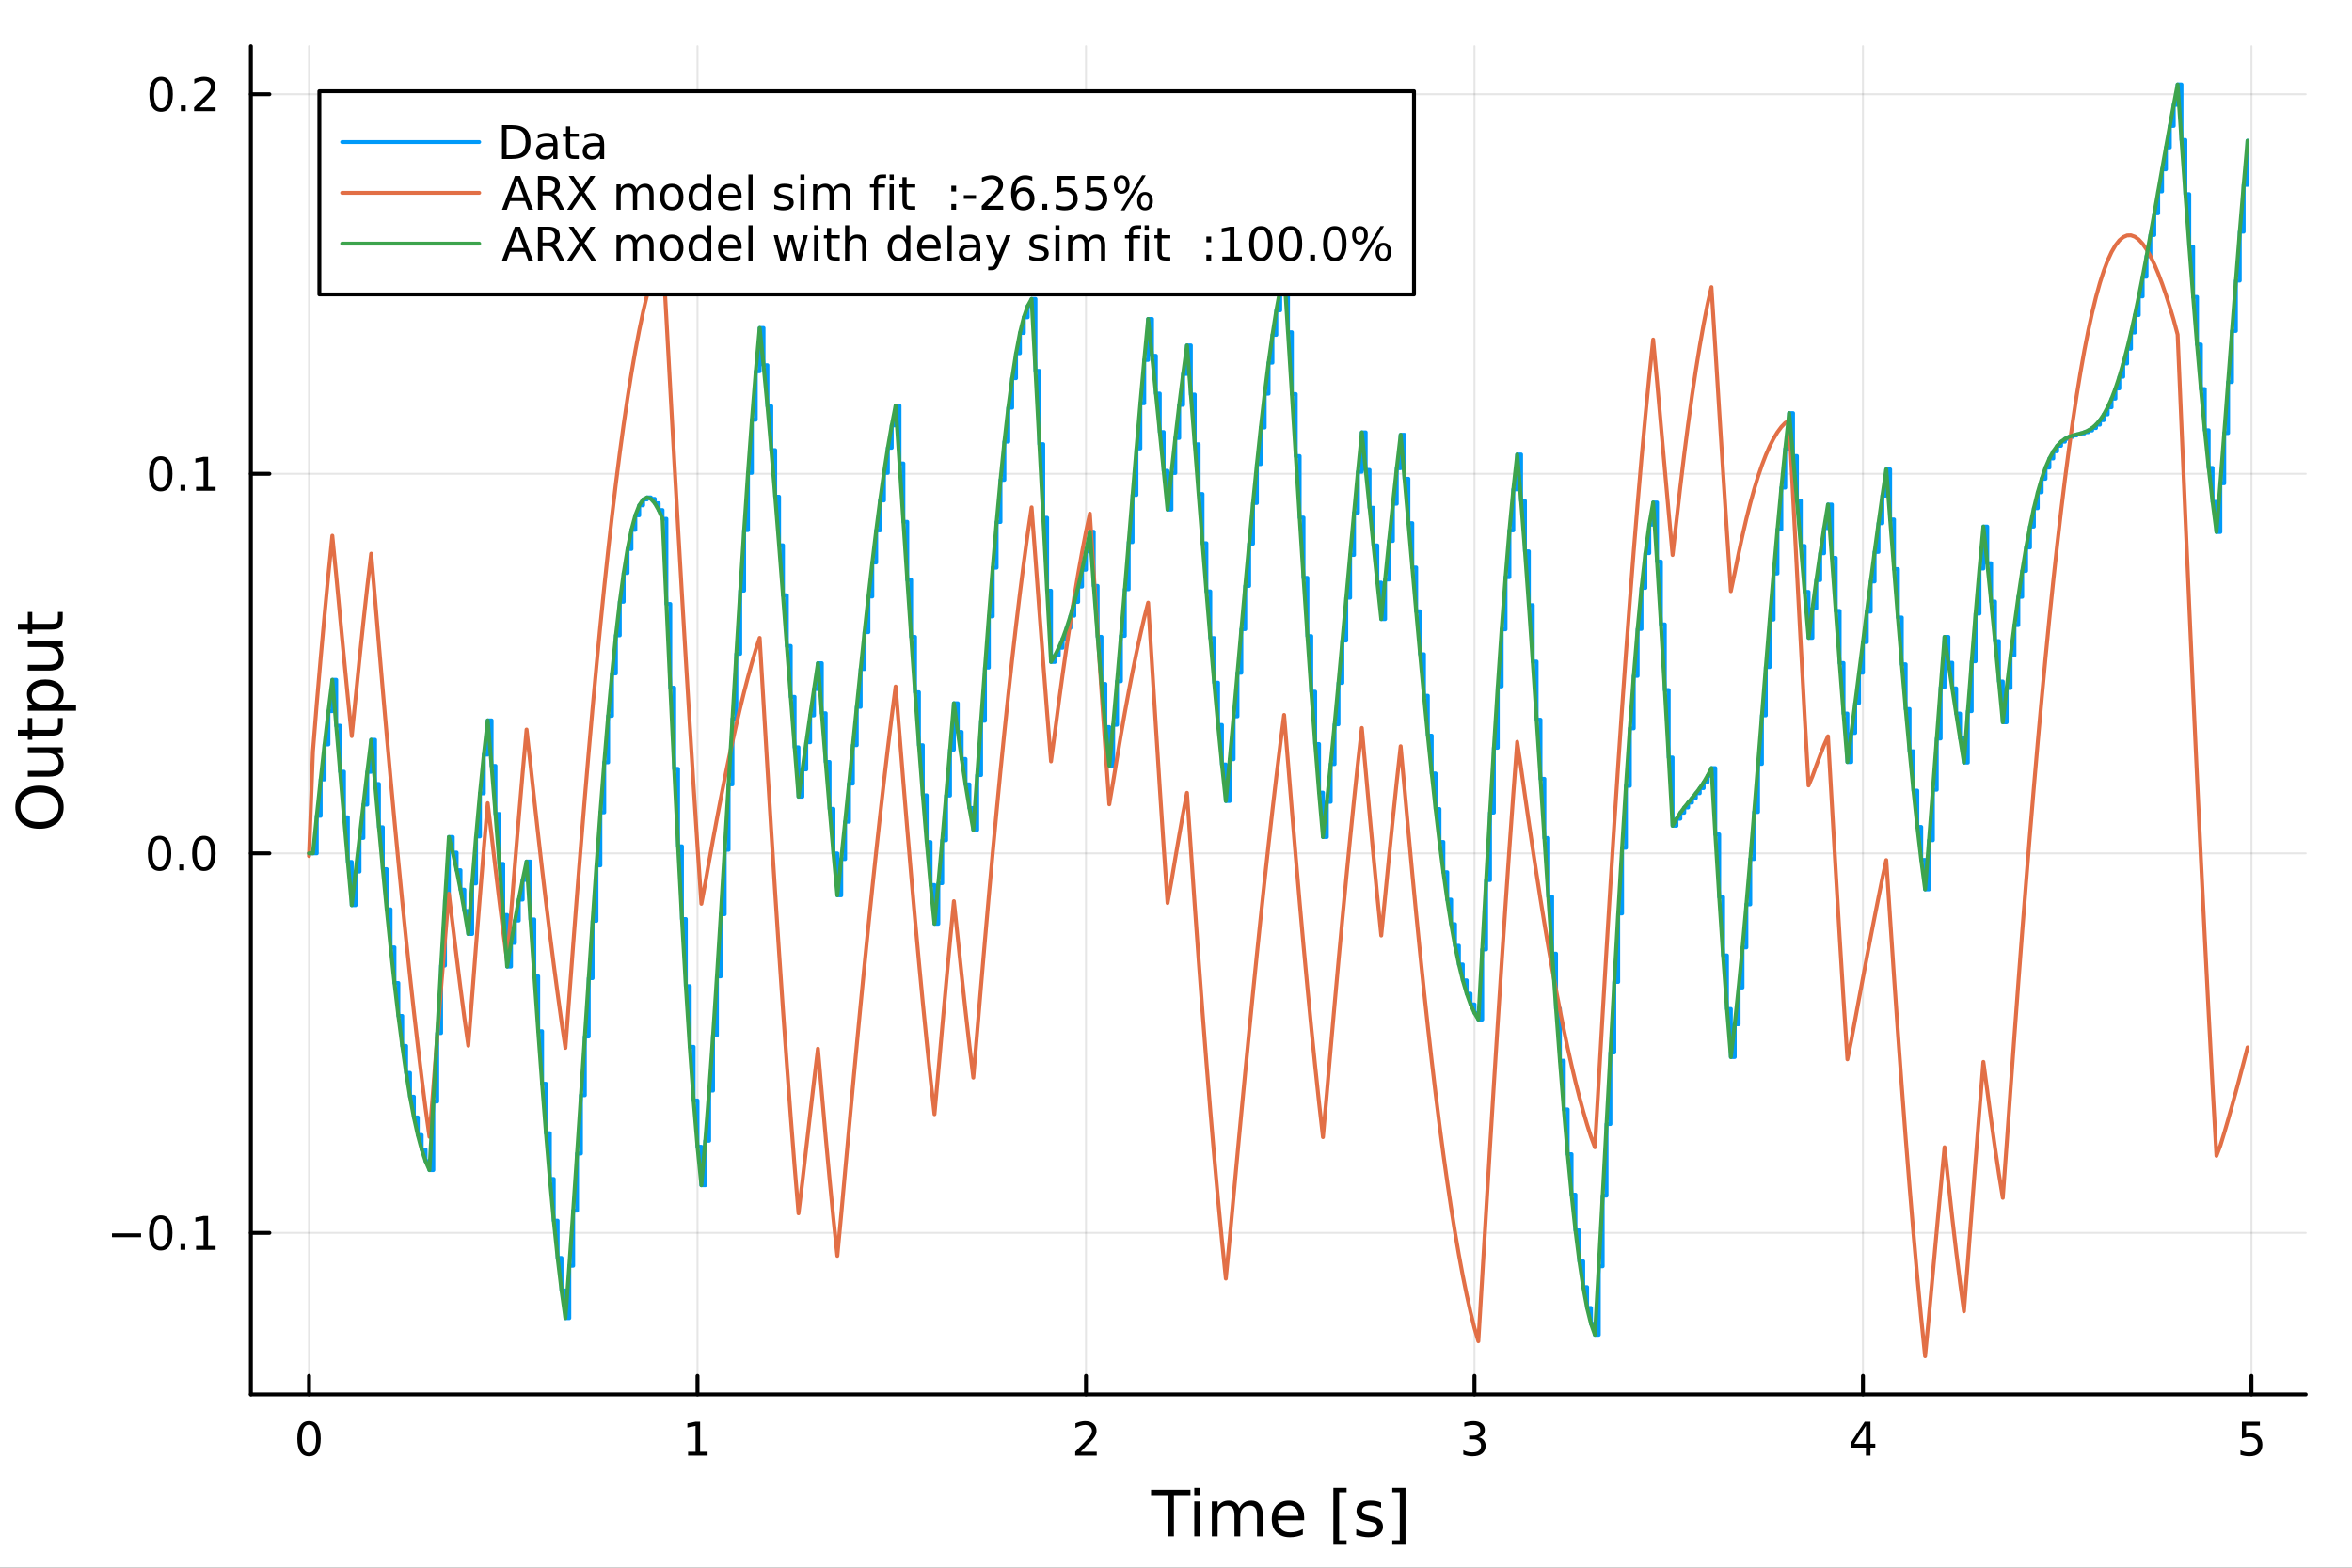 <?xml version="1.0" encoding="utf-8"?>
<svg xmlns="http://www.w3.org/2000/svg" xmlns:xlink="http://www.w3.org/1999/xlink" width="600" height="400" viewBox="0 0 2400 1600">
<rect x="0" y="0" width="2400" height="1600" fill="#333333" stroke="none"/>
<defs>
  <clipPath id="clip230">
    <rect x="0" y="0" width="2400" height="1600"/>
  </clipPath>
</defs>
<path clip-path="url(#clip230)" d="M0 1600 L2400 1600 L2400 0 L0 0  Z" fill="#ffffff" fill-rule="evenodd" fill-opacity="1"/>
<defs>
  <clipPath id="clip231">
    <rect x="480" y="0" width="1681" height="1600"/>
  </clipPath>
</defs>
<path clip-path="url(#clip230)" d="M255.977 1423.18 L2352.76 1423.18 L2352.76 47.244 L255.977 47.244  Z" fill="#ffffff" fill-rule="evenodd" fill-opacity="1"/>
<defs>
  <clipPath id="clip232">
    <rect x="255" y="47" width="2098" height="1377"/>
  </clipPath>
</defs>
<polyline clip-path="url(#clip232)" style="stroke:#000000; stroke-linecap:round; stroke-linejoin:round; stroke-width:2; stroke-opacity:0.1; fill:none" points="315.32,1423.18 315.32,47.244 "/>
<polyline clip-path="url(#clip232)" style="stroke:#000000; stroke-linecap:round; stroke-linejoin:round; stroke-width:2; stroke-opacity:0.1; fill:none" points="711.731,1423.18 711.731,47.244 "/>
<polyline clip-path="url(#clip232)" style="stroke:#000000; stroke-linecap:round; stroke-linejoin:round; stroke-width:2; stroke-opacity:0.1; fill:none" points="1108.14,1423.18 1108.14,47.244 "/>
<polyline clip-path="url(#clip232)" style="stroke:#000000; stroke-linecap:round; stroke-linejoin:round; stroke-width:2; stroke-opacity:0.1; fill:none" points="1504.55,1423.18 1504.55,47.244 "/>
<polyline clip-path="url(#clip232)" style="stroke:#000000; stroke-linecap:round; stroke-linejoin:round; stroke-width:2; stroke-opacity:0.1; fill:none" points="1900.97,1423.18 1900.97,47.244 "/>
<polyline clip-path="url(#clip232)" style="stroke:#000000; stroke-linecap:round; stroke-linejoin:round; stroke-width:2; stroke-opacity:0.1; fill:none" points="2297.38,1423.18 2297.38,47.244 "/>
<polyline clip-path="url(#clip232)" style="stroke:#000000; stroke-linecap:round; stroke-linejoin:round; stroke-width:2; stroke-opacity:0.1; fill:none" points="255.977,1258.29 2352.76,1258.29 "/>
<polyline clip-path="url(#clip232)" style="stroke:#000000; stroke-linecap:round; stroke-linejoin:round; stroke-width:2; stroke-opacity:0.1; fill:none" points="255.977,870.927 2352.76,870.927 "/>
<polyline clip-path="url(#clip232)" style="stroke:#000000; stroke-linecap:round; stroke-linejoin:round; stroke-width:2; stroke-opacity:0.1; fill:none" points="255.977,483.56 2352.76,483.56 "/>
<polyline clip-path="url(#clip232)" style="stroke:#000000; stroke-linecap:round; stroke-linejoin:round; stroke-width:2; stroke-opacity:0.1; fill:none" points="255.977,96.193 2352.76,96.193 "/>
<polyline clip-path="url(#clip230)" style="stroke:#000000; stroke-linecap:round; stroke-linejoin:round; stroke-width:4; stroke-opacity:1; fill:none" points="255.977,1423.18 2352.76,1423.18 "/>
<polyline clip-path="url(#clip230)" style="stroke:#000000; stroke-linecap:round; stroke-linejoin:round; stroke-width:4; stroke-opacity:1; fill:none" points="315.32,1423.18 315.32,1404.28 "/>
<polyline clip-path="url(#clip230)" style="stroke:#000000; stroke-linecap:round; stroke-linejoin:round; stroke-width:4; stroke-opacity:1; fill:none" points="711.731,1423.18 711.731,1404.28 "/>
<polyline clip-path="url(#clip230)" style="stroke:#000000; stroke-linecap:round; stroke-linejoin:round; stroke-width:4; stroke-opacity:1; fill:none" points="1108.14,1423.18 1108.14,1404.28 "/>
<polyline clip-path="url(#clip230)" style="stroke:#000000; stroke-linecap:round; stroke-linejoin:round; stroke-width:4; stroke-opacity:1; fill:none" points="1504.55,1423.18 1504.55,1404.28 "/>
<polyline clip-path="url(#clip230)" style="stroke:#000000; stroke-linecap:round; stroke-linejoin:round; stroke-width:4; stroke-opacity:1; fill:none" points="1900.97,1423.18 1900.97,1404.28 "/>
<polyline clip-path="url(#clip230)" style="stroke:#000000; stroke-linecap:round; stroke-linejoin:round; stroke-width:4; stroke-opacity:1; fill:none" points="2297.38,1423.18 2297.38,1404.28 "/>
<path clip-path="url(#clip230)" d="M315.32 1454.1 Q311.709 1454.1 309.88 1457.66 Q308.075 1461.2 308.075 1468.33 Q308.075 1475.44 309.88 1479.01 Q311.709 1482.55 315.32 1482.55 Q318.954 1482.55 320.76 1479.01 Q322.588 1475.44 322.588 1468.33 Q322.588 1461.2 320.76 1457.66 Q318.954 1454.1 315.32 1454.1 M315.32 1450.39 Q321.13 1450.39 324.186 1455 Q327.264 1459.58 327.264 1468.33 Q327.264 1477.06 324.186 1481.67 Q321.13 1486.25 315.32 1486.25 Q309.51 1486.25 306.431 1481.67 Q303.376 1477.06 303.376 1468.33 Q303.376 1459.58 306.431 1455 Q309.51 1450.39 315.32 1450.39 Z" fill="#000000" fill-rule="nonzero" fill-opacity="1" /><path clip-path="url(#clip230)" d="M702.113 1481.64 L709.752 1481.64 L709.752 1455.28 L701.442 1456.95 L701.442 1452.69 L709.706 1451.02 L714.382 1451.02 L714.382 1481.64 L722.021 1481.64 L722.021 1485.58 L702.113 1485.58 L702.113 1481.64 Z" fill="#000000" fill-rule="nonzero" fill-opacity="1" /><path clip-path="url(#clip230)" d="M1102.8 1481.64 L1119.12 1481.64 L1119.12 1485.58 L1097.17 1485.58 L1097.17 1481.64 Q1099.83 1478.89 1104.42 1474.26 Q1109.02 1469.61 1110.2 1468.27 Q1112.45 1465.74 1113.33 1464.01 Q1114.23 1462.25 1114.23 1460.56 Q1114.23 1457.8 1112.29 1456.07 Q1110.37 1454.33 1107.26 1454.33 Q1105.06 1454.33 1102.61 1455.09 Q1100.18 1455.86 1097.4 1457.41 L1097.4 1452.69 Q1100.23 1451.55 1102.68 1450.97 Q1105.13 1450.39 1107.17 1450.39 Q1112.54 1450.39 1115.74 1453.08 Q1118.93 1455.77 1118.93 1460.26 Q1118.93 1462.39 1118.12 1464.31 Q1117.33 1466.2 1115.23 1468.8 Q1114.65 1469.47 1111.55 1472.69 Q1108.44 1475.88 1102.8 1481.64 Z" fill="#000000" fill-rule="nonzero" fill-opacity="1" /><path clip-path="url(#clip230)" d="M1508.8 1466.95 Q1512.16 1467.66 1514.03 1469.93 Q1515.93 1472.2 1515.93 1475.53 Q1515.93 1480.65 1512.41 1483.45 Q1508.89 1486.25 1502.41 1486.25 Q1500.24 1486.25 1497.92 1485.81 Q1495.63 1485.39 1493.18 1484.54 L1493.18 1480.02 Q1495.12 1481.16 1497.44 1481.74 Q1499.75 1482.32 1502.27 1482.32 Q1506.67 1482.32 1508.96 1480.58 Q1511.28 1478.84 1511.28 1475.53 Q1511.28 1472.48 1509.13 1470.77 Q1507 1469.03 1503.18 1469.03 L1499.15 1469.03 L1499.15 1465.19 L1503.36 1465.19 Q1506.81 1465.19 1508.64 1463.82 Q1510.47 1462.43 1510.47 1459.84 Q1510.47 1457.18 1508.57 1455.77 Q1506.7 1454.33 1503.18 1454.33 Q1501.26 1454.33 1499.06 1454.75 Q1496.86 1455.16 1494.22 1456.04 L1494.22 1451.88 Q1496.88 1451.14 1499.2 1450.77 Q1501.53 1450.39 1503.59 1450.39 Q1508.92 1450.39 1512.02 1452.83 Q1515.12 1455.23 1515.12 1459.35 Q1515.12 1462.22 1513.48 1464.21 Q1511.83 1466.18 1508.8 1466.95 Z" fill="#000000" fill-rule="nonzero" fill-opacity="1" /><path clip-path="url(#clip230)" d="M1903.98 1455.09 L1892.17 1473.54 L1903.98 1473.54 L1903.98 1455.09 M1902.75 1451.02 L1908.63 1451.02 L1908.63 1473.54 L1913.56 1473.54 L1913.56 1477.43 L1908.63 1477.43 L1908.63 1485.58 L1903.98 1485.58 L1903.98 1477.43 L1888.37 1477.43 L1888.37 1472.92 L1902.75 1451.02 Z" fill="#000000" fill-rule="nonzero" fill-opacity="1" /><path clip-path="url(#clip230)" d="M2287.66 1451.02 L2306.01 1451.02 L2306.01 1454.96 L2291.94 1454.96 L2291.94 1463.43 Q2292.96 1463.08 2293.97 1462.92 Q2294.99 1462.73 2296.01 1462.73 Q2301.8 1462.73 2305.18 1465.9 Q2308.56 1469.08 2308.56 1474.49 Q2308.56 1480.07 2305.09 1483.17 Q2301.61 1486.25 2295.29 1486.25 Q2293.12 1486.25 2290.85 1485.88 Q2288.6 1485.51 2286.2 1484.77 L2286.2 1480.07 Q2288.28 1481.2 2290.5 1481.76 Q2292.72 1482.32 2295.2 1482.32 Q2299.21 1482.32 2301.54 1480.21 Q2303.88 1478.1 2303.88 1474.49 Q2303.88 1470.88 2301.54 1468.77 Q2299.21 1466.67 2295.2 1466.67 Q2293.33 1466.67 2291.45 1467.08 Q2289.6 1467.5 2287.66 1468.38 L2287.66 1451.02 Z" fill="#000000" fill-rule="nonzero" fill-opacity="1" /><path clip-path="url(#clip230)" d="M1174.54 1520.52 L1214.74 1520.52 L1214.74 1525.93 L1197.87 1525.93 L1197.87 1568.04 L1191.41 1568.04 L1191.41 1525.93 L1174.54 1525.93 L1174.54 1520.52 Z" fill="#000000" fill-rule="nonzero" fill-opacity="1" /><path clip-path="url(#clip230)" d="M1218.68 1532.4 L1224.54 1532.4 L1224.54 1568.04 L1218.68 1568.04 L1218.68 1532.4 M1218.68 1518.52 L1224.54 1518.52 L1224.54 1525.93 L1218.68 1525.93 L1218.68 1518.52 Z" fill="#000000" fill-rule="nonzero" fill-opacity="1" /><path clip-path="url(#clip230)" d="M1264.55 1539.24 Q1266.75 1535.29 1269.8 1533.41 Q1272.86 1531.54 1276.99 1531.54 Q1282.56 1531.54 1285.59 1535.45 Q1288.61 1539.33 1288.61 1546.53 L1288.61 1568.04 L1282.72 1568.04 L1282.72 1546.72 Q1282.72 1541.59 1280.91 1539.11 Q1279.09 1536.63 1275.37 1536.63 Q1270.82 1536.63 1268.18 1539.65 Q1265.54 1542.68 1265.54 1547.9 L1265.54 1568.04 L1259.65 1568.04 L1259.65 1546.72 Q1259.65 1541.56 1257.83 1539.11 Q1256.02 1536.63 1252.23 1536.63 Q1247.74 1536.63 1245.1 1539.68 Q1242.46 1542.71 1242.46 1547.9 L1242.46 1568.04 L1236.57 1568.04 L1236.57 1532.4 L1242.46 1532.4 L1242.46 1537.93 Q1244.47 1534.66 1247.27 1533.1 Q1250.07 1531.54 1253.92 1531.54 Q1257.8 1531.54 1260.51 1533.51 Q1263.24 1535.48 1264.55 1539.24 Z" fill="#000000" fill-rule="nonzero" fill-opacity="1" /><path clip-path="url(#clip230)" d="M1330.78 1548.76 L1330.78 1551.62 L1303.86 1551.62 Q1304.24 1557.67 1307.49 1560.85 Q1310.76 1564 1316.59 1564 Q1319.96 1564 1323.11 1563.17 Q1326.3 1562.35 1329.42 1560.69 L1329.42 1566.23 Q1326.26 1567.57 1322.95 1568.27 Q1319.64 1568.97 1316.24 1568.97 Q1307.71 1568.97 1302.71 1564 Q1297.75 1559.04 1297.75 1550.57 Q1297.75 1541.82 1302.46 1536.69 Q1307.2 1531.54 1315.22 1531.54 Q1322.41 1531.54 1326.58 1536.18 Q1330.78 1540.8 1330.78 1548.76 M1324.93 1547.04 Q1324.86 1542.23 1322.22 1539.37 Q1319.61 1536.5 1315.28 1536.5 Q1310.38 1536.5 1307.42 1539.27 Q1304.49 1542.04 1304.05 1547.07 L1324.93 1547.04 Z" fill="#000000" fill-rule="nonzero" fill-opacity="1" /><path clip-path="url(#clip230)" d="M1360.58 1518.52 L1374.07 1518.52 L1374.07 1523.07 L1366.43 1523.07 L1366.43 1572.09 L1374.07 1572.09 L1374.07 1576.64 L1360.58 1576.64 L1360.58 1518.52 Z" fill="#000000" fill-rule="nonzero" fill-opacity="1" /><path clip-path="url(#clip230)" d="M1409.27 1533.45 L1409.27 1538.98 Q1406.79 1537.71 1404.12 1537.07 Q1401.44 1536.44 1398.58 1536.44 Q1394.22 1536.44 1392.02 1537.77 Q1389.86 1539.11 1389.86 1541.79 Q1389.86 1543.82 1391.42 1545 Q1392.98 1546.15 1397.69 1547.2 L1399.69 1547.64 Q1405.93 1548.98 1408.54 1551.43 Q1411.18 1553.85 1411.18 1558.21 Q1411.18 1563.17 1407.24 1566.07 Q1403.32 1568.97 1396.45 1568.97 Q1393.58 1568.97 1390.46 1568.39 Q1387.38 1567.85 1383.94 1566.74 L1383.94 1560.69 Q1387.18 1562.38 1390.34 1563.24 Q1393.49 1564.07 1396.57 1564.07 Q1400.71 1564.07 1402.94 1562.66 Q1405.17 1561.23 1405.17 1558.65 Q1405.17 1556.27 1403.54 1554.99 Q1401.95 1553.72 1396.51 1552.54 L1394.47 1552.07 Q1389.03 1550.92 1386.61 1548.56 Q1384.19 1546.18 1384.19 1542.04 Q1384.19 1537.01 1387.76 1534.27 Q1391.32 1531.54 1397.88 1531.54 Q1401.13 1531.54 1403.99 1532.01 Q1406.85 1532.49 1409.27 1533.45 Z" fill="#000000" fill-rule="nonzero" fill-opacity="1" /><path clip-path="url(#clip230)" d="M1434.2 1518.52 L1434.2 1576.64 L1420.7 1576.64 L1420.7 1572.09 L1428.31 1572.09 L1428.31 1523.07 L1420.7 1523.07 L1420.7 1518.52 L1434.2 1518.52 Z" fill="#000000" fill-rule="nonzero" fill-opacity="1" /><polyline clip-path="url(#clip230)" style="stroke:#000000; stroke-linecap:round; stroke-linejoin:round; stroke-width:4; stroke-opacity:1; fill:none" points="255.977,1423.18 255.977,47.244 "/>
<polyline clip-path="url(#clip230)" style="stroke:#000000; stroke-linecap:round; stroke-linejoin:round; stroke-width:4; stroke-opacity:1; fill:none" points="255.977,1258.29 274.875,1258.29 "/>
<polyline clip-path="url(#clip230)" style="stroke:#000000; stroke-linecap:round; stroke-linejoin:round; stroke-width:4; stroke-opacity:1; fill:none" points="255.977,870.927 274.875,870.927 "/>
<polyline clip-path="url(#clip230)" style="stroke:#000000; stroke-linecap:round; stroke-linejoin:round; stroke-width:4; stroke-opacity:1; fill:none" points="255.977,483.56 274.875,483.56 "/>
<polyline clip-path="url(#clip230)" style="stroke:#000000; stroke-linecap:round; stroke-linejoin:round; stroke-width:4; stroke-opacity:1; fill:none" points="255.977,96.193 274.875,96.193 "/>
<path clip-path="url(#clip230)" d="M114.26 1258.75 L143.936 1258.75 L143.936 1262.68 L114.26 1262.68 L114.26 1258.75 Z" fill="#000000" fill-rule="nonzero" fill-opacity="1" /><path clip-path="url(#clip230)" d="M164.028 1244.09 Q160.417 1244.09 158.589 1247.66 Q156.783 1251.2 156.783 1258.33 Q156.783 1265.44 158.589 1269 Q160.417 1272.54 164.028 1272.54 Q167.663 1272.54 169.468 1269 Q171.297 1265.44 171.297 1258.33 Q171.297 1251.2 169.468 1247.66 Q167.663 1244.09 164.028 1244.09 M164.028 1240.39 Q169.839 1240.39 172.894 1245 Q175.973 1249.58 175.973 1258.33 Q175.973 1267.06 172.894 1271.66 Q169.839 1276.25 164.028 1276.25 Q158.218 1276.25 155.14 1271.66 Q152.084 1267.06 152.084 1258.33 Q152.084 1249.58 155.14 1245 Q158.218 1240.39 164.028 1240.39 Z" fill="#000000" fill-rule="nonzero" fill-opacity="1" /><path clip-path="url(#clip230)" d="M184.19 1269.7 L189.075 1269.7 L189.075 1275.57 L184.19 1275.57 L184.19 1269.7 Z" fill="#000000" fill-rule="nonzero" fill-opacity="1" /><path clip-path="url(#clip230)" d="M200.07 1271.64 L207.709 1271.64 L207.709 1245.27 L199.399 1246.94 L199.399 1242.68 L207.662 1241.01 L212.338 1241.01 L212.338 1271.64 L219.977 1271.64 L219.977 1275.57 L200.07 1275.57 L200.07 1271.64 Z" fill="#000000" fill-rule="nonzero" fill-opacity="1" /><path clip-path="url(#clip230)" d="M162.802 856.726 Q159.19 856.726 157.362 860.291 Q155.556 863.833 155.556 870.962 Q155.556 878.069 157.362 881.633 Q159.19 885.175 162.802 885.175 Q166.436 885.175 168.241 881.633 Q170.07 878.069 170.07 870.962 Q170.07 863.833 168.241 860.291 Q166.436 856.726 162.802 856.726 M162.802 853.022 Q168.612 853.022 171.667 857.629 Q174.746 862.212 174.746 870.962 Q174.746 879.689 171.667 884.295 Q168.612 888.879 162.802 888.879 Q156.991 888.879 153.913 884.295 Q150.857 879.689 150.857 870.962 Q150.857 862.212 153.913 857.629 Q156.991 853.022 162.802 853.022 Z" fill="#000000" fill-rule="nonzero" fill-opacity="1" /><path clip-path="url(#clip230)" d="M182.963 882.328 L187.848 882.328 L187.848 888.207 L182.963 888.207 L182.963 882.328 Z" fill="#000000" fill-rule="nonzero" fill-opacity="1" /><path clip-path="url(#clip230)" d="M208.033 856.726 Q204.422 856.726 202.593 860.291 Q200.787 863.833 200.787 870.962 Q200.787 878.069 202.593 881.633 Q204.422 885.175 208.033 885.175 Q211.667 885.175 213.473 881.633 Q215.301 878.069 215.301 870.962 Q215.301 863.833 213.473 860.291 Q211.667 856.726 208.033 856.726 M208.033 853.022 Q213.843 853.022 216.898 857.629 Q219.977 862.212 219.977 870.962 Q219.977 879.689 216.898 884.295 Q213.843 888.879 208.033 888.879 Q202.223 888.879 199.144 884.295 Q196.088 879.689 196.088 870.962 Q196.088 862.212 199.144 857.629 Q202.223 853.022 208.033 853.022 Z" fill="#000000" fill-rule="nonzero" fill-opacity="1" /><path clip-path="url(#clip230)" d="M164.028 469.359 Q160.417 469.359 158.589 472.924 Q156.783 476.465 156.783 483.595 Q156.783 490.701 158.589 494.266 Q160.417 497.808 164.028 497.808 Q167.663 497.808 169.468 494.266 Q171.297 490.701 171.297 483.595 Q171.297 476.465 169.468 472.924 Q167.663 469.359 164.028 469.359 M164.028 465.655 Q169.839 465.655 172.894 470.262 Q175.973 474.845 175.973 483.595 Q175.973 492.322 172.894 496.928 Q169.839 501.511 164.028 501.511 Q158.218 501.511 155.14 496.928 Q152.084 492.322 152.084 483.595 Q152.084 474.845 155.14 470.262 Q158.218 465.655 164.028 465.655 Z" fill="#000000" fill-rule="nonzero" fill-opacity="1" /><path clip-path="url(#clip230)" d="M184.19 494.961 L189.075 494.961 L189.075 500.84 L184.19 500.84 L184.19 494.961 Z" fill="#000000" fill-rule="nonzero" fill-opacity="1" /><path clip-path="url(#clip230)" d="M200.07 496.905 L207.709 496.905 L207.709 470.539 L199.399 472.206 L199.399 467.947 L207.662 466.28 L212.338 466.28 L212.338 496.905 L219.977 496.905 L219.977 500.84 L200.07 500.84 L200.07 496.905 Z" fill="#000000" fill-rule="nonzero" fill-opacity="1" /><path clip-path="url(#clip230)" d="M164.399 81.992 Q160.788 81.992 158.959 85.556 Q157.153 89.098 157.153 96.228 Q157.153 103.334 158.959 106.899 Q160.788 110.44 164.399 110.44 Q168.033 110.44 169.839 106.899 Q171.667 103.334 171.667 96.228 Q171.667 89.098 169.839 85.556 Q168.033 81.992 164.399 81.992 M164.399 78.288 Q170.209 78.288 173.264 82.894 Q176.343 87.478 176.343 96.228 Q176.343 104.954 173.264 109.561 Q170.209 114.144 164.399 114.144 Q158.589 114.144 155.51 109.561 Q152.454 104.954 152.454 96.228 Q152.454 87.478 155.51 82.894 Q158.589 78.288 164.399 78.288 Z" fill="#000000" fill-rule="nonzero" fill-opacity="1" /><path clip-path="url(#clip230)" d="M184.561 107.593 L189.445 107.593 L189.445 113.473 L184.561 113.473 L184.561 107.593 Z" fill="#000000" fill-rule="nonzero" fill-opacity="1" /><path clip-path="url(#clip230)" d="M203.658 109.538 L219.977 109.538 L219.977 113.473 L198.033 113.473 L198.033 109.538 Q200.695 106.783 205.278 102.153 Q209.885 97.501 211.065 96.158 Q213.311 93.635 214.19 91.899 Q215.093 90.14 215.093 88.45 Q215.093 85.695 213.149 83.959 Q211.227 82.223 208.125 82.223 Q205.926 82.223 203.473 82.987 Q201.042 83.751 198.264 85.302 L198.264 80.579 Q201.088 79.445 203.542 78.867 Q205.996 78.288 208.033 78.288 Q213.403 78.288 216.598 80.973 Q219.792 83.658 219.792 88.149 Q219.792 90.278 218.982 92.2 Q218.195 94.098 216.088 96.691 Q215.51 97.362 212.408 100.579 Q209.306 103.774 203.658 109.538 Z" fill="#000000" fill-rule="nonzero" fill-opacity="1" /><path clip-path="url(#clip230)" d="M20.845 823.791 Q20.845 830.793 26.064 834.931 Q31.284 839.037 40.292 839.037 Q49.267 839.037 54.487 834.931 Q59.707 830.793 59.707 823.791 Q59.707 816.788 54.487 812.714 Q49.267 808.609 40.292 808.609 Q31.284 808.609 26.064 812.714 Q20.845 816.788 20.845 823.791 M15.625 823.791 Q15.625 813.797 22.341 807.813 Q29.025 801.829 40.292 801.829 Q51.527 801.829 58.243 807.813 Q64.927 813.797 64.927 823.791 Q64.927 833.817 58.243 839.832 Q51.559 845.816 40.292 845.816 Q29.025 845.816 22.341 839.832 Q15.625 833.817 15.625 823.791 Z" fill="#000000" fill-rule="nonzero" fill-opacity="1" /><path clip-path="url(#clip230)" d="M49.936 792.631 L28.356 792.631 L28.356 786.774 L49.713 786.774 Q54.774 786.774 57.32 784.801 Q59.835 782.827 59.835 778.881 Q59.835 774.138 56.811 771.401 Q53.787 768.632 48.567 768.632 L28.356 768.632 L28.356 762.775 L64.004 762.775 L64.004 768.632 L58.53 768.632 Q61.776 770.764 63.368 773.597 Q64.927 776.398 64.927 780.122 Q64.927 786.265 61.108 789.448 Q57.288 792.631 49.936 792.631 M27.497 777.894 L27.497 777.894 Z" fill="#000000" fill-rule="nonzero" fill-opacity="1" /><path clip-path="url(#clip230)" d="M18.235 744.92 L28.356 744.92 L28.356 732.857 L32.908 732.857 L32.908 744.92 L52.259 744.92 Q56.62 744.92 57.861 743.742 Q59.103 742.533 59.103 738.872 L59.103 732.857 L64.004 732.857 L64.004 738.872 Q64.004 745.652 61.49 748.23 Q58.943 750.808 52.259 750.808 L32.908 750.808 L32.908 755.105 L28.356 755.105 L28.356 750.808 L18.235 750.808 L18.235 744.92 Z" fill="#000000" fill-rule="nonzero" fill-opacity="1" /><path clip-path="url(#clip230)" d="M58.657 719.489 L77.563 719.489 L77.563 725.377 L28.356 725.377 L28.356 719.489 L33.767 719.489 Q30.584 717.643 29.056 714.842 Q27.497 712.009 27.497 708.094 Q27.497 701.601 32.653 697.559 Q37.809 693.485 46.212 693.485 Q54.615 693.485 59.771 697.559 Q64.927 701.601 64.927 708.094 Q64.927 712.009 63.399 714.842 Q61.84 717.643 58.657 719.489 M46.212 699.564 Q39.751 699.564 36.09 702.238 Q32.398 704.879 32.398 709.526 Q32.398 714.173 36.09 716.847 Q39.751 719.489 46.212 719.489 Q52.673 719.489 56.365 716.847 Q60.026 714.173 60.026 709.526 Q60.026 704.879 56.365 702.238 Q52.673 699.564 46.212 699.564 Z" fill="#000000" fill-rule="nonzero" fill-opacity="1" /><path clip-path="url(#clip230)" d="M49.936 684.382 L28.356 684.382 L28.356 678.525 L49.713 678.525 Q54.774 678.525 57.32 676.552 Q59.835 674.579 59.835 670.632 Q59.835 665.889 56.811 663.152 Q53.787 660.383 48.567 660.383 L28.356 660.383 L28.356 654.527 L64.004 654.527 L64.004 660.383 L58.53 660.383 Q61.776 662.516 63.368 665.348 Q64.927 668.149 64.927 671.873 Q64.927 678.016 61.108 681.199 Q57.288 684.382 49.936 684.382 M27.497 669.645 L27.497 669.645 Z" fill="#000000" fill-rule="nonzero" fill-opacity="1" /><path clip-path="url(#clip230)" d="M18.235 636.671 L28.356 636.671 L28.356 624.608 L32.908 624.608 L32.908 636.671 L52.259 636.671 Q56.62 636.671 57.861 635.493 Q59.103 634.284 59.103 630.623 L59.103 624.608 L64.004 624.608 L64.004 630.623 Q64.004 637.403 61.49 639.981 Q58.943 642.559 52.259 642.559 L32.908 642.559 L32.908 646.856 L28.356 646.856 L28.356 642.559 L18.235 642.559 L18.235 636.671 Z" fill="#000000" fill-rule="nonzero" fill-opacity="1" /><polyline clip-path="url(#clip232)" style="stroke:#009af9; stroke-linecap:round; stroke-linejoin:round; stroke-width:4; stroke-opacity:1; fill:none" points="315.32,870.927 319.284,870.927 323.248,870.927 323.248,832.638 327.212,832.638 327.212,795.477 331.176,795.477 331.176,759.77 335.141,759.77 335.141,725.808 339.105,725.808 339.105,693.844 343.069,693.844 343.069,740.665 347.033,740.665 347.033,787.601 350.997,787.601 350.997,834.113 354.961,834.113 354.961,879.686 358.925,879.686 358.925,923.834 362.889,923.834 362.889,889.529 366.853,889.529 366.853,855.204 370.818,855.204 370.818,821.162 374.782,821.162 374.782,787.696 378.746,787.696 378.746,755.082 382.71,755.082 382.71,800.153 386.674,800.153 386.674,844.304 390.638,844.304 390.638,887.083 394.602,887.083 394.602,928.074 398.566,928.074 398.566,966.905 402.53,966.905 402.53,1003.25 406.495,1003.25 406.495,1036.85 410.459,1036.85 410.459,1067.48 414.423,1067.48 414.423,1095.01 418.387,1095.01 418.387,1119.34 422.351,1119.34 422.351,1140.45 426.315,1140.45 426.315,1158.37 430.279,1158.37 430.279,1173.2 434.243,1173.2 434.243,1185.08 438.208,1185.08 438.208,1194.22 442.172,1194.22 442.172,1124.27 446.136,1124.27 446.136,1054.36 450.1,1054.36 450.1,985.451 454.064,985.451 454.064,918.46 458.028,918.46 458.028,854.25 461.992,854.25 461.992,870.184 465.956,870.184 465.956,888.123 469.92,888.123 469.92,908.01 473.885,908.01 473.885,929.747 477.849,929.747 477.849,953.199 481.813,953.199 481.813,901.621 485.777,901.621 485.777,853.649 489.741,853.649 489.741,809.715 493.705,809.715 493.705,770.161 497.669,770.161 497.669,735.239 501.633,735.239 501.633,781.682 505.597,781.682 505.597,830.719 509.562,830.719 509.562,881.666 513.526,881.666 513.526,933.816 517.49,933.816 517.49,986.459 521.454,986.459 521.454,962.314 525.418,962.314 525.418,939.531 529.382,939.531 529.382,918.116 533.346,918.116 533.346,898.05 537.31,898.05 537.31,879.291 541.275,879.291 541.275,938.358 545.239,938.358 545.239,996.337 549.203,996.337 549.203,1052.48 553.167,1052.48 553.167,1106.09 557.131,1106.09 557.131,1156.54 561.095,1156.54 561.095,1203.28 565.059,1203.28 565.059,1245.84 569.023,1245.84 569.023,1283.86 572.987,1283.86 572.987,1317.06 576.952,1317.06 576.952,1345.26 580.916,1345.26 580.916,1291.81 584.88,1291.81 584.88,1235.57 588.844,1235.57 588.844,1177.31 592.808,1177.31 592.808,1117.82 596.772,1117.82 596.772,1057.89 600.736,1057.89 600.736,998.315 604.7,998.315 604.7,939.854 608.664,939.854 608.664,883.226 612.629,883.226 612.629,829.095 616.593,829.095 616.593,778.064 620.557,778.064 620.557,730.659 624.521,730.659 624.521,687.323 628.485,687.323 628.485,648.411 632.449,648.411 632.449,614.181 636.413,614.181 636.413,584.8 640.377,584.8 640.377,560.334 644.341,560.334 644.341,540.756 648.306,540.756 648.306,525.946 652.27,525.946 652.27,515.7 656.234,515.7 656.234,509.731 660.198,509.731 660.198,507.681 664.162,507.681 664.162,509.129 668.126,509.129 668.126,513.601 672.09,513.601 672.09,520.581 676.054,520.581 676.054,529.521 680.019,529.521 680.019,616.435 683.983,616.435 683.983,701.915 687.947,701.915 687.947,784.739 691.911,784.739 691.911,863.771 695.875,863.771 695.875,937.977 699.839,937.977 699.839,1006.45 703.803,1006.45 703.803,1068.4 707.767,1068.4 707.767,1123.21 711.731,1123.21 711.731,1170.41 715.696,1170.41 715.696,1209.67 719.66,1209.67 719.66,1164.28 723.624,1164.28 723.624,1113.07 727.588,1113.07 727.588,1056.84 731.552,1056.84 731.552,996.511 735.516,996.511 735.516,933.015 739.48,933.015 739.48,867.343 743.444,867.343 743.444,800.501 747.408,800.501 747.408,733.492 751.373,733.492 751.373,667.293 755.337,667.293 755.337,602.844 759.301,602.844 759.301,541.022 763.265,541.022 763.265,482.632 767.229,482.632 767.229,428.391 771.193,428.391 771.193,378.916 775.157,378.916 775.157,334.715 779.121,334.715 779.121,372.759 783.085,372.759 783.085,414.488 787.05,414.488 787.05,459.4 791.014,459.4 791.014,506.943 794.978,506.943 794.978,556.523 798.942,556.523 798.942,607.522 802.906,607.522 802.906,659.306 806.87,659.306 806.87,711.241 810.834,711.241 810.834,762.705 814.798,762.705 814.798,813.099 818.763,813.099 818.763,785.281 822.727,785.281 822.727,757.567 826.691,757.567 826.691,730.143 830.655,730.143 830.655,703.188 834.619,703.188 834.619,676.87 838.583,676.87 838.583,727.922 842.547,727.922 842.547,777.648 846.511,777.648 846.511,825.513 850.475,825.513 850.475,871.033 854.44,871.033 854.44,913.778 858.404,913.778 858.404,876.806 862.368,876.806 862.368,838.652 866.332,838.652 866.332,799.745 870.296,799.745 870.296,760.518 874.26,760.518 874.26,721.403 878.224,721.403 878.224,682.816 882.188,682.816 882.188,645.16 886.152,645.16 886.152,608.806 890.117,608.806 890.117,574.095 894.081,574.095 894.081,541.327 898.045,541.327 898.045,510.759 902.009,510.759 902.009,482.601 905.973,482.601 905.973,457.012 909.937,457.012 909.937,434.099 913.901,434.099 913.901,413.916 917.865,413.916 917.865,473.043 921.829,473.043 921.829,532.599 925.794,532.599 925.794,591.835 929.758,591.835 929.758,650.026 933.722,650.026 933.722,706.484 937.686,706.484 937.686,760.574 941.65,760.574 941.65,811.719 945.614,811.719 945.614,859.414 949.578,859.414 949.578,903.233 953.542,903.233 953.542,942.834 957.507,942.834 957.507,901.388 961.471,901.388 961.471,857.566 965.435,857.566 965.435,811.952 969.399,811.952 969.399,765.15 973.363,765.15 973.363,717.774 977.327,717.774 977.327,747.011 981.291,747.011 981.291,774.623 985.255,774.623 985.255,800.525 989.219,800.525 989.219,824.665 993.184,824.665 993.184,847.023 997.148,847.023 997.148,791.032 1001.11,791.032 1001.11,735.57 1005.08,735.57 1005.08,681.358 1009.04,681.358 1009.04,629.077 1013,629.077 1013,579.354 1016.97,579.354 1016.97,532.75 1020.93,532.75 1020.93,489.749 1024.9,489.749 1024.9,450.757 1028.86,450.757 1028.86,416.09 1032.82,416.09 1032.82,385.974 1036.79,385.974 1036.79,360.542 1040.75,360.542 1040.75,339.834 1044.72,339.834 1044.72,323.798 1048.68,323.798 1048.68,312.297 1052.65,312.297 1052.65,305.11 1056.61,305.11 1056.61,378.52 1060.57,378.52 1060.57,453.33 1064.54,453.33 1064.54,528.468 1068.5,528.468 1068.5,602.881 1072.47,602.881 1072.47,675.558 1076.43,675.558 1076.43,668.97 1080.39,668.97 1080.39,661.077 1084.36,661.077 1084.36,651.746 1088.32,651.746 1088.32,640.884 1092.29,640.884 1092.29,628.43 1096.25,628.43 1096.25,614.361 1100.21,614.361 1100.21,598.691 1104.18,598.691 1104.18,581.466 1108.14,581.466 1108.14,562.765 1112.11,562.765 1112.11,542.697 1116.07,542.697 1116.07,597.975 1120.04,597.975 1120.04,649.924 1124,649.924 1124,698.07 1127.96,698.07 1127.96,742.024 1131.93,742.024 1131.93,781.485 1135.89,781.485 1135.89,739.668 1139.86,739.668 1139.86,695.294 1143.82,695.294 1143.82,648.994 1147.78,648.994 1147.78,601.425 1151.75,601.425 1151.75,553.251 1155.71,553.251 1155.71,505.129 1159.68,505.129 1159.68,457.703 1163.64,457.703 1163.64,411.584 1167.6,411.584 1167.6,367.344 1171.57,367.344 1171.57,325.502 1175.53,325.502 1175.53,363.098 1179.5,363.098 1179.5,401.692 1183.46,401.692 1183.46,440.952 1187.43,440.952 1187.43,480.54 1191.39,480.54 1191.39,520.115 1195.35,520.115 1195.35,482.766 1199.32,482.766 1199.32,447.004 1203.28,447.004 1203.28,413.178 1207.25,413.178 1207.25,381.591 1211.21,381.591 1211.21,352.497 1215.17,352.497 1215.17,402.673 1219.14,402.673 1219.14,453.43 1223.1,453.43 1223.1,504.202 1227.07,504.202 1227.07,554.436 1231.03,554.436 1231.03,603.601 1234.99,603.601 1234.99,651.197 1238.96,651.197 1238.96,696.769 1242.92,696.769 1242.92,739.907 1246.89,739.907 1246.89,780.26 1250.85,780.26 1250.85,817.534 1254.82,817.534 1254.82,774.926 1258.78,774.926 1258.78,731.111 1262.74,731.111 1262.74,686.649 1266.71,686.649 1266.71,642.103 1270.67,642.103 1270.67,598.022 1274.64,598.022 1274.64,554.933 1278.6,554.933 1278.6,513.333 1282.56,513.333 1282.56,473.675 1286.53,473.675 1286.53,436.368 1290.49,436.368 1290.49,401.761 1294.46,401.761 1294.46,370.146 1298.42,370.146 1298.42,341.749 1302.38,341.749 1302.38,316.731 1306.35,316.731 1306.35,295.182 1310.31,295.182 1310.31,277.126 1314.28,277.126 1314.28,339.099 1318.24,339.099 1318.24,402.16 1322.21,402.16 1322.21,465.49 1326.17,465.49 1326.17,528.286 1330.13,528.286 1330.13,589.773 1334.1,589.773 1334.1,649.221 1338.06,649.221 1338.06,705.957 1342.03,705.957 1342.03,759.378 1345.99,759.378 1345.99,808.958 1349.95,808.958 1349.95,854.259 1353.92,854.259 1353.92,818.357 1357.88,818.357 1357.88,779.838 1361.85,779.838 1361.85,739.206 1365.81,739.206 1365.81,696.991 1369.77,696.991 1369.77,653.747 1373.74,653.747 1373.74,610.032 1377.7,610.032 1377.7,566.399 1381.67,566.399 1381.67,523.391 1385.63,523.391 1385.63,481.52 1389.6,481.52 1389.6,441.267 1393.56,441.267 1393.56,479.648 1397.52,479.648 1397.52,518.215 1401.49,518.215 1401.49,556.647 1405.45,556.647 1405.45,594.631 1409.42,594.631 1409.42,631.866 1413.38,631.866 1413.38,591.493 1417.34,591.493 1417.34,552.09 1421.31,552.09 1421.31,514.08 1425.27,514.08 1425.27,477.851 1429.24,477.851 1429.24,443.748 1433.2,443.748 1433.2,488.643 1437.16,488.643 1437.16,533.946 1441.13,533.946 1441.13,579.19 1445.09,579.19 1445.09,623.918 1449.06,623.918 1449.06,667.694 1453.02,667.694 1453.02,710.109 1456.98,710.109 1456.98,750.789 1460.95,750.789 1460.95,789.4 1464.91,789.4 1464.91,825.654 1468.88,825.654 1468.88,859.316 1472.84,859.316 1472.84,890.202 1476.81,890.202 1476.81,918.187 1480.77,918.187 1480.77,943.202 1484.73,943.202 1484.73,965.231 1488.7,965.231 1488.7,984.319 1492.66,984.319 1492.66,1000.56 1496.63,1000.56 1496.63,1014.1 1500.59,1014.1 1500.59,1025.12 1504.55,1025.12 1504.55,1033.86 1508.52,1033.86 1508.52,1040.58 1512.48,1040.58 1512.48,968.998 1516.45,968.998 1516.45,898.255 1520.41,898.255 1520.41,829.335 1524.37,829.335 1524.37,763.158 1528.34,763.158 1528.34,700.566 1532.3,700.566 1532.3,642.311 1536.27,642.311 1536.27,589.04 1540.23,589.04 1540.23,541.287 1544.2,541.287 1544.2,499.465 1548.16,499.465 1548.16,463.861 1552.12,463.861 1552.12,511.215 1556.09,511.215 1556.09,562.726 1560.05,562.726 1560.05,617.652 1564.02,617.652 1564.02,675.203 1567.98,675.203 1567.98,734.555 1571.94,734.555 1571.94,794.87 1575.91,794.87 1575.91,855.312 1579.87,855.312 1579.87,915.063 1583.84,915.063 1583.84,973.34 1587.8,973.34 1587.8,1029.41 1591.76,1029.41 1591.76,1082.59 1595.73,1082.59 1595.73,1132.29 1599.69,1132.29 1599.69,1177.99 1603.66,1177.99 1603.66,1219.26 1607.62,1219.26 1607.62,1255.76 1611.59,1255.76 1611.59,1287.28 1615.55,1287.28 1615.55,1313.67 1619.51,1313.67 1619.51,1334.92 1623.48,1334.92 1623.48,1351.08 1627.44,1351.08 1627.44,1362.33 1631.41,1362.33 1631.41,1292.34 1635.37,1292.34 1635.37,1220.28 1639.33,1220.28 1639.33,1147.2 1643.3,1147.2 1643.3,1074.16 1647.26,1074.16 1647.26,1002.19 1651.23,1002.19 1651.23,932.246 1655.19,932.246 1655.19,865.255 1659.15,865.255 1659.15,802.044 1663.12,802.044 1663.12,743.349 1667.08,743.349 1667.08,689.799 1671.05,689.799 1671.05,641.907 1675.01,641.907 1675.01,600.064 1678.98,600.064 1678.98,564.533 1682.94,564.533 1682.94,535.451 1686.9,535.451 1686.9,512.826 1690.87,512.826 1690.87,573.121 1694.83,573.121 1694.83,637.271 1698.8,637.271 1698.8,704.279 1702.76,704.279 1702.76,773.122 1706.72,773.122 1706.72,842.764 1710.69,842.764 1710.69,835.605 1714.65,835.605 1714.65,829.485 1718.62,829.485 1718.62,824.114 1722.58,824.114 1722.58,819.198 1726.54,819.198 1726.54,814.448 1730.51,814.448 1730.51,809.584 1734.47,809.584 1734.47,804.338 1738.44,804.338 1738.44,798.464 1742.4,798.464 1742.4,791.738 1746.37,791.738 1746.37,783.961 1750.33,783.961 1750.33,851.546 1754.29,851.546 1754.29,915.523 1758.26,915.523 1758.26,975.139 1762.22,975.139 1762.22,1029.75 1766.19,1029.75 1766.19,1078.81 1770.15,1078.81 1770.15,1045.34 1774.11,1045.34 1774.11,1007.87 1778.08,1007.87 1778.08,966.906 1782.04,966.906 1782.04,922.99 1786.01,922.99 1786.01,876.718 1789.97,876.718 1789.97,828.716 1793.93,828.716 1793.93,779.632 1797.9,779.632 1797.9,730.115 1801.86,730.115 1801.86,680.81 1805.83,680.81 1805.83,632.343 1809.79,632.343 1809.79,585.305 1813.76,585.305 1813.76,540.248 1817.72,540.248 1817.72,497.67 1821.68,497.67 1821.68,458.01 1825.65,458.01 1825.65,421.639 1829.61,421.639 1829.61,465.433 1833.58,465.433 1833.58,510.783 1837.54,510.783 1837.54,557.179 1841.5,557.179 1841.5,604.104 1845.47,604.104 1845.47,651.042 1849.43,651.042 1849.43,620.907 1853.4,620.907 1853.4,592.049 1857.36,592.049 1857.36,564.662 1861.32,564.662 1861.32,538.911 1865.29,538.911 1865.29,514.928 1869.25,514.928 1869.25,569.385 1873.22,569.385 1873.22,623.509 1877.18,623.509 1877.18,676.669 1881.15,676.669 1881.15,728.269 1885.11,728.269 1885.11,777.759 1889.07,777.759 1889.07,748.061 1893.04,748.061 1893.04,717.573 1897,717.573 1897,686.579 1900.97,686.579 1900.97,655.37 1904.93,655.37 1904.93,624.233 1908.89,624.233 1908.89,593.451 1912.86,593.451 1912.86,563.293 1916.82,563.293 1916.82,534.012 1920.79,534.012 1920.79,505.84 1924.75,505.84 1924.75,478.982 1928.71,478.982 1928.71,530.194 1932.68,530.194 1932.68,580.787 1936.64,580.787 1936.64,630.22 1940.61,630.22 1940.61,677.99 1944.57,677.99 1944.57,723.633 1948.54,723.633 1948.54,766.738 1952.5,766.738 1952.5,806.952 1956.46,806.952 1956.46,843.986 1960.43,843.986 1960.43,877.616 1964.39,877.616 1964.39,907.688 1968.36,907.688 1968.36,857.542 1972.32,857.542 1972.32,805.998 1976.28,805.998 1976.28,753.763 1980.25,753.763 1980.25,701.542 1984.21,701.542 1984.21,650.019 1988.18,650.019 1988.18,676.429 1992.14,676.429 1992.14,702.55 1996.1,702.55 1996.1,728.289 2000.07,728.289 2000.07,753.559 2004.03,753.559 2004.03,778.282 2008,778.282 2008,725.808 2011.96,725.808 2011.96,674.913 2015.93,674.913 2015.93,626.199 2019.89,626.199 2019.89,580.213 2023.85,580.213 2023.85,537.435 2027.82,537.435 2027.82,574.848 2031.78,574.848 2031.78,613.947 2035.75,613.947 2035.75,654.32 2039.71,654.32 2039.71,695.541 2043.67,695.541 2043.67,737.176 2047.64,737.176 2047.64,702.213 2051.6,702.213 2051.6,669.06 2055.57,669.06 2055.57,637.962 2059.53,637.962 2059.53,609.121 2063.49,609.121 2063.49,582.689 2067.46,582.689 2067.46,558.773 2071.42,558.773 2071.42,537.428 2075.39,537.428 2075.39,518.661 2079.35,518.661 2079.35,502.433 2083.32,502.433 2083.32,488.658 2087.28,488.658 2087.28,477.208 2091.24,477.208 2091.24,467.916 2095.21,467.916 2095.21,460.58 2099.17,460.58 2099.17,454.97 2103.14,454.97 2103.14,450.833 2107.1,450.833 2107.1,447.894 2111.06,447.894 2111.06,445.869 2115.03,445.869 2115.03,444.466 2118.99,444.466 2118.99,443.394 2122.96,443.394 2122.96,442.363 2126.92,442.363 2126.92,441.099 2130.88,441.099 2130.88,439.341 2134.85,439.341 2134.85,436.847 2138.81,436.847 2138.81,433.403 2142.78,433.403 2142.78,428.819 2146.74,428.819 2146.74,422.939 2150.7,422.939 2150.7,415.638 2154.67,415.638 2154.67,406.827 2158.63,406.827 2158.63,396.45 2162.6,396.45 2162.6,384.488 2166.56,384.488 2166.56,370.955 2170.53,370.955 2170.53,355.9 2174.49,355.9 2174.49,339.401 2178.45,339.401 2178.45,321.567 2182.42,321.567 2182.42,302.53 2186.38,302.53 2186.38,282.447 2190.35,282.447 2190.35,261.491 2194.31,261.491 2194.31,239.851 2198.27,239.851 2198.27,217.726 2202.24,217.726 2202.24,195.321 2206.2,195.321 2206.2,172.843 2210.17,172.843 2210.17,150.498 2214.13,150.498 2214.13,128.483 2218.09,128.483 2218.09,106.987 2222.06,106.987 2222.06,86.186 2226.02,86.186 2226.02,142.814 2229.99,142.814 2229.99,198.179 2233.95,198.179 2233.95,251.746 2237.92,251.746 2237.92,303.027 2241.88,303.027 2241.88,351.588 2245.84,351.588 2245.84,397.056 2249.81,397.056 2249.81,439.125 2253.77,439.125 2253.77,477.562 2257.74,477.562 2257.74,512.204 2261.7,512.204 2261.7,542.964 2265.66,542.964 2265.66,493.253 2269.63,493.253 2269.63,441.963 2273.59,441.963 2273.59,389.876 2277.56,389.876 2277.56,337.766 2281.52,337.766 2281.52,286.391 2285.48,286.391 2285.48,236.472 2289.45,236.472 2289.45,188.685 2293.41,188.685 2293.41,143.645 "/>
<polyline clip-path="url(#clip232)" style="stroke:#e26f46; stroke-linecap:round; stroke-linejoin:round; stroke-width:4; stroke-opacity:1; fill:none" points="315.32,873.735 319.284,767.133 323.248,717.682 327.212,671.649 331.176,627.676 335.141,585.773 339.105,546.754 343.069,587.436 347.033,629.651 350.997,671.252 354.961,712.096 358.925,751.321 362.889,712.063 366.853,672.442 370.818,634.556 374.782,598.496 378.746,565.071 382.71,611.094 386.674,658.388 390.638,704.805 394.602,750.195 398.566,794.469 402.53,837.546 406.495,879.351 410.459,919.814 414.423,958.873 418.387,996.47 422.351,1032.56 426.315,1067.09 430.279,1100.02 434.243,1131.33 438.208,1160.21 442.172,1109.85 446.136,1058.44 450.1,1008.12 454.064,959.057 458.028,912.104 461.992,944.133 465.956,977.025 469.92,1008.68 473.885,1039.02 477.849,1067.21 481.813,1016.45 485.777,964.907 489.741,914.725 493.705,866.045 497.669,819.721 501.633,852.611 505.597,886.585 509.562,919.537 513.526,951.361 517.49,981.234 521.454,932.331 525.418,882.808 529.382,834.799 533.346,788.434 537.31,744.555 541.275,780.009 545.239,816.654 549.203,852.372 553.167,887.046 557.131,920.618 561.095,953.035 565.059,984.249 569.023,1014.22 572.987,1042.9 576.952,1069.5 580.916,1017.2 584.88,964.168 588.844,912.552 592.808,862.497 596.772,814.085 600.736,767.388 604.7,722.475 608.664,679.404 612.629,638.226 616.593,598.987 620.557,561.723 624.521,526.467 628.485,493.241 632.449,462.064 636.413,432.947 640.377,405.896 644.341,380.909 648.306,357.98 652.27,337.098 656.234,318.246 660.198,301.401 664.162,286.537 668.126,273.623 672.09,262.623 676.054,254.271 680.019,325.31 683.983,397.498 687.947,468.62 691.911,538.466 695.875,606.89 699.839,673.753 703.803,738.928 707.767,802.297 711.731,863.75 715.696,922.413 719.66,901.411 723.624,878.858 727.588,856.845 731.552,835.466 735.516,814.758 739.48,794.753 743.444,775.482 747.408,756.97 751.373,739.242 755.337,722.317 759.301,706.213 763.265,690.944 767.229,676.523 771.193,662.958 775.157,651.029 779.121,717.525 783.085,784.252 787.05,849.044 791.014,911.74 794.978,972.243 798.942,1030.47 802.906,1086.33 806.87,1139.77 810.834,1190.72 814.798,1238.36 818.763,1205.87 822.727,1171.4 826.691,1137.1 830.655,1103.11 834.619,1070.29 838.583,1115.49 842.547,1160.6 846.511,1203.53 850.475,1244.18 854.44,1281.75 858.404,1239.43 862.368,1195.4 866.332,1151.82 870.296,1108.85 874.26,1066.58 878.224,1025.11 882.188,984.513 886.152,944.88 890.117,906.282 894.081,868.787 898.045,832.459 902.009,797.356 905.973,763.53 909.937,731.028 913.901,700.665 917.865,749.263 921.829,798.657 925.794,846.709 929.758,893.283 933.722,938.303 937.686,981.701 941.65,1023.42 945.614,1063.4 949.578,1101.59 953.542,1137.19 957.507,1093.37 961.471,1048.3 965.435,1004.13 969.399,960.989 973.363,919.743 977.327,957.249 981.291,995.381 985.255,1032.04 989.219,1067.12 993.184,1099.82 997.148,1053.3 1001.11,1005.75 1005.08,959.3 1009.04,914.091 1013,870.206 1016.97,827.717 1020.93,786.69 1024.9,747.187 1028.86,709.259 1032.82,672.955 1036.79,638.315 1040.75,605.375 1044.72,574.164 1048.68,544.704 1052.65,517.787 1056.61,570.21 1060.57,623.784 1064.54,676.347 1068.5,727.738 1072.47,777.082 1076.43,747.503 1080.39,717.11 1084.36,687.991 1088.32,660.231 1092.29,633.859 1096.25,608.897 1100.21,585.363 1104.18,563.269 1108.14,542.625 1112.11,524.207 1116.07,584.801 1120.04,646.209 1124,706.257 1127.96,764.777 1131.93,820.888 1135.89,797.708 1139.86,773.341 1143.82,749.874 1147.78,727.388 1151.75,705.912 1155.71,685.469 1159.68,666.077 1163.64,647.751 1167.6,630.503 1171.57,615.116 1175.53,678.379 1179.5,742.099 1183.46,804.11 1187.43,864.251 1191.39,921.65 1195.35,899.432 1199.32,875.712 1203.28,852.583 1207.25,830.141 1211.21,809.197 1215.17,866.57 1219.14,924.096 1223.1,979.635 1227.07,1033.06 1231.03,1084.29 1234.99,1133.27 1238.96,1179.94 1242.92,1224.27 1246.89,1266.2 1250.85,1304.95 1254.82,1263.71 1258.78,1220.65 1262.74,1177.93 1266.71,1135.72 1270.67,1094.11 1274.64,1053.19 1278.6,1013.06 1282.56,973.787 1286.53,935.459 1290.49,898.144 1294.46,861.909 1298.42,826.813 1302.38,792.913 1306.35,760.259 1310.31,729.668 1314.28,777.966 1318.24,826.992 1322.21,874.611 1326.17,920.691 1330.13,965.159 1334.1,1007.95 1338.06,1049.01 1342.03,1088.29 1345.99,1125.74 1349.95,1160.55 1353.92,1115.91 1357.88,1069.99 1361.85,1024.93 1365.81,980.883 1369.77,937.933 1373.74,896.158 1377.7,855.63 1381.67,816.417 1385.63,778.577 1389.6,742.941 1393.56,786.341 1397.52,830.624 1401.49,873.663 1405.45,915.333 1409.42,954.793 1413.38,915.199 1417.34,874.693 1421.31,835.395 1425.27,797.421 1429.24,761.602 1433.2,804.774 1437.16,848.788 1441.13,891.517 1445.09,932.838 1449.06,972.688 1453.02,1011.01 1456.98,1047.75 1460.95,1082.87 1464.91,1116.34 1468.88,1148.11 1472.84,1178.16 1476.81,1206.47 1480.77,1233.03 1484.73,1257.83 1488.7,1280.86 1492.66,1302.13 1496.63,1321.63 1500.59,1339.39 1504.55,1355.41 1508.52,1368.94 1512.48,1303.22 1516.45,1236.47 1520.41,1170.88 1524.37,1106.66 1528.34,1043.91 1532.3,982.774 1536.27,923.35 1540.23,865.742 1544.2,810.044 1548.16,757.114 1552.12,783.811 1556.09,812.009 1560.05,839.601 1564.02,866.481 1567.98,892.6 1571.94,917.913 1575.91,942.38 1579.87,965.964 1583.84,988.632 1587.8,1010.35 1591.76,1031.11 1595.73,1050.87 1599.69,1069.61 1603.66,1087.34 1607.62,1104.02 1611.59,1119.66 1615.55,1134.25 1619.51,1147.79 1623.48,1160.27 1627.44,1170.93 1631.41,1103 1635.37,1034.67 1639.33,968.113 1643.3,903.513 1647.26,840.972 1651.23,780.59 1655.19,722.453 1659.15,666.641 1663.12,613.223 1667.08,562.258 1671.05,513.799 1675.01,467.888 1678.98,424.559 1682.94,383.836 1686.9,346.512 1690.87,389.381 1694.83,434.25 1698.8,478.948 1702.76,523.307 1706.72,566.44 1710.69,531.459 1714.65,496.458 1718.62,463.508 1722.58,432.678 1726.54,403.976 1730.51,377.405 1734.47,352.959 1738.44,330.629 1742.4,310.399 1746.37,293.023 1750.33,355.26 1754.29,418.884 1758.26,481.695 1762.22,543.498 1766.19,603.384 1770.15,584.441 1774.11,564.748 1778.08,546.358 1782.04,529.327 1786.01,513.655 1789.97,499.334 1793.93,486.355 1797.9,474.704 1801.86,464.367 1805.83,455.322 1809.79,447.549 1813.76,441.022 1817.72,435.713 1821.68,431.593 1825.65,429.404 1829.61,505.897 1833.58,582.84 1837.54,658.032 1841.5,731.277 1845.47,801.668 1849.43,792.3 1853.4,781.257 1857.36,770.604 1861.32,760.408 1865.29,751.457 1869.25,820.544 1873.22,889.483 1877.18,956.116 1881.15,1020.29 1885.11,1081.14 1889.07,1061.81 1893.04,1040.43 1897,1019.09 1900.97,997.918 1904.93,976.959 1908.89,956.264 1912.86,935.882 1916.82,915.857 1920.79,896.231 1924.75,877.818 1928.71,937.44 1932.68,996.937 1936.64,1054.17 1940.61,1109.03 1944.57,1161.43 1948.54,1211.32 1952.5,1258.65 1956.46,1303.4 1960.43,1345.53 1964.39,1384.24 1968.36,1342.74 1972.32,1299.21 1976.28,1255.83 1980.25,1212.76 1984.21,1170.89 1988.18,1207.09 1992.14,1243.28 1996.1,1277.39 2000.07,1309.33 2004.03,1338.33 2008,1287.6 2011.96,1235.33 2015.93,1183.7 2019.89,1132.89 2023.85,1083.77 2027.82,1113.24 2031.78,1143.2 2035.75,1171.57 2039.71,1198.29 2043.67,1222.56 2047.64,1167.59 2051.6,1111.57 2055.57,1056.68 2059.53,1003.06 2063.49,950.828 2067.46,900.074 2071.42,850.885 2075.39,803.338 2079.35,757.507 2083.32,713.454 2087.28,671.236 2091.24,630.903 2095.21,592.499 2099.17,556.057 2103.14,521.608 2107.1,489.174 2111.06,458.771 2115.03,430.409 2118.99,404.092 2122.96,379.817 2126.92,357.578 2130.88,337.362 2134.85,319.149 2138.81,302.919 2142.78,288.643 2146.74,276.289 2150.7,265.822 2154.67,257.201 2158.63,250.383 2162.6,245.321 2166.56,241.965 2170.53,240.261 2174.49,240.155 2178.45,241.588 2182.42,244.5 2186.38,248.829 2190.35,254.512 2194.31,261.483 2198.27,269.676 2202.24,279.024 2206.2,289.459 2210.17,300.912 2214.13,313.314 2218.09,326.598 2222.06,341.467 2226.02,434.638 2229.99,527.848 2233.95,618.865 2237.92,707.466 2241.88,793.493 2245.84,876.801 2249.81,957.26 2253.77,1034.75 2257.74,1109.17 2261.7,1179.65 2265.66,1169.32 2269.63,1156.31 2273.59,1142.72 2277.56,1128.68 2281.52,1114.22 2285.48,1099.41 2289.45,1084.31 2293.41,1068.96 "/>
<polyline clip-path="url(#clip232)" style="stroke:#3da44d; stroke-linecap:round; stroke-linejoin:round; stroke-width:4; stroke-opacity:1; fill:none" points="315.32,870.927 319.284,870.927 323.248,832.638 327.212,795.477 331.176,759.77 335.141,725.808 339.105,693.844 343.069,740.665 347.033,787.601 350.997,834.113 354.961,879.686 358.925,923.834 362.889,889.529 366.853,855.204 370.818,821.162 374.782,787.696 378.746,755.082 382.71,800.153 386.674,844.304 390.638,887.083 394.602,928.074 398.566,966.905 402.53,1003.25 406.495,1036.85 410.459,1067.48 414.423,1095.01 418.387,1119.34 422.351,1140.45 426.315,1158.37 430.279,1173.2 434.243,1185.08 438.208,1194.22 442.172,1124.27 446.136,1054.36 450.1,985.451 454.064,918.46 458.028,854.25 461.992,870.184 465.956,888.123 469.92,908.01 473.885,929.747 477.849,953.199 481.813,901.621 485.777,853.649 489.741,809.715 493.705,770.161 497.669,735.239 501.633,781.682 505.597,830.719 509.562,881.666 513.526,933.816 517.49,986.459 521.454,962.314 525.418,939.531 529.382,918.116 533.346,898.05 537.31,879.291 541.275,938.358 545.239,996.337 549.203,1052.48 553.167,1106.09 557.131,1156.54 561.095,1203.28 565.059,1245.84 569.023,1283.86 572.987,1317.06 576.952,1345.26 580.916,1291.81 584.88,1235.57 588.844,1177.31 592.808,1117.82 596.772,1057.89 600.736,998.315 604.7,939.854 608.664,883.226 612.629,829.095 616.593,778.064 620.557,730.659 624.521,687.323 628.485,648.411 632.449,614.181 636.413,584.8 640.377,560.334 644.341,540.756 648.306,525.946 652.27,515.7 656.234,509.731 660.198,507.681 664.162,509.129 668.126,513.601 672.09,520.581 676.054,529.521 680.019,616.435 683.983,701.915 687.947,784.739 691.911,863.771 695.875,937.977 699.839,1006.45 703.803,1068.4 707.767,1123.21 711.731,1170.41 715.696,1209.67 719.66,1164.28 723.624,1113.07 727.588,1056.84 731.552,996.511 735.516,933.015 739.48,867.343 743.444,800.501 747.408,733.492 751.373,667.293 755.337,602.844 759.301,541.022 763.265,482.632 767.229,428.391 771.193,378.916 775.157,334.715 779.121,372.759 783.085,414.488 787.05,459.4 791.014,506.943 794.978,556.523 798.942,607.522 802.906,659.306 806.87,711.241 810.834,762.705 814.798,813.099 818.763,785.281 822.727,757.567 826.691,730.143 830.655,703.188 834.619,676.87 838.583,727.922 842.547,777.648 846.511,825.513 850.475,871.033 854.44,913.778 858.404,876.806 862.368,838.652 866.332,799.745 870.296,760.518 874.26,721.403 878.224,682.816 882.188,645.16 886.152,608.806 890.117,574.095 894.081,541.327 898.045,510.759 902.009,482.601 905.973,457.012 909.937,434.099 913.901,413.916 917.865,473.043 921.829,532.599 925.794,591.835 929.758,650.026 933.722,706.484 937.686,760.574 941.65,811.719 945.614,859.414 949.578,903.233 953.542,942.834 957.507,901.388 961.471,857.566 965.435,811.952 969.399,765.15 973.363,717.774 977.327,747.011 981.291,774.623 985.255,800.525 989.219,824.665 993.184,847.023 997.148,791.032 1001.11,735.57 1005.08,681.358 1009.04,629.077 1013,579.354 1016.97,532.75 1020.93,489.749 1024.9,450.757 1028.86,416.09 1032.82,385.974 1036.79,360.542 1040.75,339.834 1044.72,323.798 1048.68,312.297 1052.65,305.11 1056.61,378.52 1060.57,453.33 1064.54,528.468 1068.5,602.881 1072.47,675.558 1076.43,668.97 1080.39,661.077 1084.36,651.746 1088.32,640.884 1092.29,628.43 1096.25,614.361 1100.21,598.691 1104.18,581.466 1108.14,562.765 1112.11,542.697 1116.07,597.975 1120.04,649.924 1124,698.07 1127.96,742.024 1131.93,781.485 1135.89,739.668 1139.86,695.294 1143.82,648.994 1147.78,601.425 1151.75,553.251 1155.71,505.129 1159.68,457.703 1163.64,411.584 1167.6,367.344 1171.57,325.502 1175.53,363.098 1179.5,401.692 1183.46,440.952 1187.43,480.54 1191.39,520.115 1195.35,482.766 1199.32,447.004 1203.28,413.178 1207.25,381.591 1211.21,352.497 1215.17,402.673 1219.14,453.43 1223.1,504.202 1227.07,554.436 1231.03,603.601 1234.99,651.197 1238.96,696.769 1242.92,739.907 1246.89,780.26 1250.85,817.534 1254.82,774.926 1258.78,731.111 1262.74,686.649 1266.71,642.103 1270.67,598.022 1274.64,554.933 1278.6,513.333 1282.56,473.675 1286.53,436.368 1290.49,401.761 1294.46,370.146 1298.42,341.749 1302.38,316.731 1306.35,295.182 1310.31,277.126 1314.28,339.099 1318.24,402.16 1322.21,465.49 1326.17,528.286 1330.13,589.773 1334.1,649.221 1338.06,705.957 1342.03,759.378 1345.99,808.958 1349.95,854.259 1353.92,818.357 1357.88,779.838 1361.85,739.206 1365.81,696.991 1369.77,653.747 1373.74,610.032 1377.7,566.399 1381.67,523.391 1385.63,481.52 1389.6,441.267 1393.56,479.648 1397.52,518.215 1401.49,556.647 1405.45,594.631 1409.42,631.866 1413.38,591.493 1417.34,552.09 1421.31,514.08 1425.27,477.851 1429.24,443.748 1433.2,488.643 1437.16,533.946 1441.13,579.19 1445.09,623.918 1449.06,667.694 1453.02,710.109 1456.98,750.789 1460.95,789.4 1464.91,825.654 1468.88,859.316 1472.84,890.202 1476.81,918.187 1480.77,943.202 1484.73,965.231 1488.7,984.319 1492.66,1000.56 1496.63,1014.1 1500.59,1025.12 1504.55,1033.86 1508.52,1040.58 1512.48,968.998 1516.45,898.255 1520.41,829.335 1524.37,763.158 1528.34,700.566 1532.3,642.311 1536.27,589.04 1540.23,541.287 1544.2,499.465 1548.16,463.861 1552.12,511.215 1556.09,562.726 1560.05,617.652 1564.02,675.203 1567.98,734.555 1571.94,794.87 1575.91,855.312 1579.87,915.063 1583.84,973.34 1587.8,1029.41 1591.76,1082.59 1595.73,1132.29 1599.69,1177.99 1603.66,1219.26 1607.62,1255.76 1611.59,1287.28 1615.55,1313.67 1619.51,1334.92 1623.48,1351.08 1627.44,1362.33 1631.41,1292.34 1635.37,1220.28 1639.33,1147.2 1643.3,1074.16 1647.26,1002.19 1651.23,932.246 1655.19,865.255 1659.15,802.044 1663.12,743.349 1667.08,689.799 1671.05,641.907 1675.01,600.064 1678.98,564.533 1682.94,535.451 1686.9,512.826 1690.87,573.121 1694.83,637.271 1698.8,704.279 1702.76,773.122 1706.72,842.764 1710.69,835.605 1714.65,829.485 1718.62,824.114 1722.58,819.198 1726.54,814.448 1730.51,809.584 1734.47,804.338 1738.44,798.464 1742.4,791.738 1746.37,783.961 1750.33,851.546 1754.29,915.523 1758.26,975.139 1762.22,1029.75 1766.19,1078.81 1770.15,1045.34 1774.11,1007.87 1778.08,966.906 1782.04,922.99 1786.01,876.718 1789.97,828.716 1793.93,779.632 1797.9,730.115 1801.86,680.81 1805.83,632.343 1809.79,585.305 1813.76,540.248 1817.72,497.67 1821.68,458.01 1825.65,421.639 1829.61,465.433 1833.58,510.783 1837.54,557.179 1841.5,604.104 1845.47,651.042 1849.43,620.907 1853.4,592.049 1857.36,564.662 1861.32,538.911 1865.29,514.928 1869.25,569.385 1873.22,623.509 1877.18,676.669 1881.15,728.269 1885.11,777.759 1889.07,748.061 1893.04,717.573 1897,686.579 1900.97,655.37 1904.93,624.233 1908.89,593.451 1912.86,563.293 1916.82,534.012 1920.79,505.84 1924.75,478.982 1928.71,530.194 1932.68,580.787 1936.64,630.22 1940.61,677.99 1944.57,723.633 1948.54,766.738 1952.5,806.952 1956.46,843.986 1960.43,877.616 1964.39,907.688 1968.36,857.542 1972.32,805.998 1976.28,753.763 1980.25,701.542 1984.21,650.019 1988.18,676.429 1992.14,702.55 1996.1,728.289 2000.07,753.559 2004.03,778.282 2008,725.808 2011.96,674.913 2015.93,626.199 2019.89,580.213 2023.85,537.435 2027.82,574.848 2031.78,613.947 2035.75,654.32 2039.71,695.541 2043.67,737.176 2047.64,702.213 2051.6,669.06 2055.57,637.962 2059.53,609.121 2063.49,582.689 2067.46,558.773 2071.42,537.428 2075.39,518.661 2079.35,502.433 2083.32,488.658 2087.28,477.208 2091.24,467.916 2095.21,460.58 2099.17,454.97 2103.14,450.833 2107.1,447.894 2111.06,445.869 2115.03,444.466 2118.99,443.394 2122.96,442.363 2126.92,441.099 2130.88,439.341 2134.85,436.847 2138.81,433.403 2142.78,428.819 2146.74,422.939 2150.7,415.638 2154.67,406.827 2158.63,396.45 2162.6,384.488 2166.56,370.955 2170.53,355.9 2174.49,339.401 2178.45,321.567 2182.42,302.53 2186.38,282.447 2190.35,261.491 2194.31,239.851 2198.27,217.726 2202.24,195.321 2206.2,172.843 2210.17,150.498 2214.13,128.483 2218.09,106.987 2222.06,86.186 2226.02,142.814 2229.99,198.179 2233.95,251.746 2237.92,303.027 2241.88,351.588 2245.84,397.056 2249.81,439.125 2253.77,477.562 2257.74,512.204 2261.7,542.964 2265.66,493.253 2269.63,441.963 2273.59,389.876 2277.56,337.766 2281.52,286.391 2285.48,236.472 2289.45,188.685 2293.41,143.645 "/>
<path clip-path="url(#clip230)" d="M325.87 300.469 L1442.86 300.469 L1442.86 93.109 L325.87 93.109  Z" fill="#ffffff" fill-rule="evenodd" fill-opacity="1"/>
<polyline clip-path="url(#clip230)" style="stroke:#000000; stroke-linecap:round; stroke-linejoin:round; stroke-width:4; stroke-opacity:1; fill:none" points="325.87,300.469 1442.86,300.469 1442.86,93.109 325.87,93.109 325.87,300.469 "/>
<polyline clip-path="url(#clip230)" style="stroke:#009af9; stroke-linecap:round; stroke-linejoin:round; stroke-width:4; stroke-opacity:1; fill:none" points="349.167,144.949 488.953,144.949 "/>
<path clip-path="url(#clip230)" d="M516.926 131.511 L516.926 158.386 L522.574 158.386 Q529.727 158.386 533.037 155.145 Q536.37 151.905 536.37 144.914 Q536.37 137.969 533.037 134.752 Q529.727 131.511 522.574 131.511 L516.926 131.511 M512.25 127.669 L521.857 127.669 Q531.903 127.669 536.602 131.858 Q541.301 136.025 541.301 144.914 Q541.301 153.849 536.579 158.039 Q531.857 162.229 521.857 162.229 L512.25 162.229 L512.25 127.669 Z" fill="#000000" fill-rule="nonzero" fill-opacity="1" /><path clip-path="url(#clip230)" d="M560.352 149.196 Q555.19 149.196 553.199 150.377 Q551.208 151.557 551.208 154.405 Q551.208 156.673 552.69 158.016 Q554.194 159.335 556.764 159.335 Q560.305 159.335 562.435 156.835 Q564.588 154.312 564.588 150.145 L564.588 149.196 L560.352 149.196 M568.847 147.437 L568.847 162.229 L564.588 162.229 L564.588 158.293 Q563.129 160.655 560.954 161.789 Q558.778 162.9 555.63 162.9 Q551.648 162.9 549.287 160.678 Q546.949 158.432 546.949 154.682 Q546.949 150.307 549.866 148.085 Q552.805 145.863 558.616 145.863 L564.588 145.863 L564.588 145.446 Q564.588 142.507 562.643 140.909 Q560.722 139.289 557.227 139.289 Q555.005 139.289 552.898 139.821 Q550.792 140.354 548.847 141.419 L548.847 137.483 Q551.185 136.581 553.384 136.141 Q555.583 135.678 557.667 135.678 Q563.292 135.678 566.069 138.594 Q568.847 141.511 568.847 147.437 Z" fill="#000000" fill-rule="nonzero" fill-opacity="1" /><path clip-path="url(#clip230)" d="M581.833 128.942 L581.833 136.303 L590.606 136.303 L590.606 139.613 L581.833 139.613 L581.833 153.687 Q581.833 156.858 582.69 157.761 Q583.569 158.664 586.231 158.664 L590.606 158.664 L590.606 162.229 L586.231 162.229 Q581.301 162.229 579.426 160.4 Q577.551 158.548 577.551 153.687 L577.551 139.613 L574.426 139.613 L574.426 136.303 L577.551 136.303 L577.551 128.942 L581.833 128.942 Z" fill="#000000" fill-rule="nonzero" fill-opacity="1" /><path clip-path="url(#clip230)" d="M607.99 149.196 Q602.828 149.196 600.838 150.377 Q598.847 151.557 598.847 154.405 Q598.847 156.673 600.328 158.016 Q601.833 159.335 604.402 159.335 Q607.944 159.335 610.074 156.835 Q612.226 154.312 612.226 150.145 L612.226 149.196 L607.99 149.196 M616.486 147.437 L616.486 162.229 L612.226 162.229 L612.226 158.293 Q610.768 160.655 608.592 161.789 Q606.416 162.9 603.268 162.9 Q599.287 162.9 596.926 160.678 Q594.588 158.432 594.588 154.682 Q594.588 150.307 597.504 148.085 Q600.444 145.863 606.254 145.863 L612.226 145.863 L612.226 145.446 Q612.226 142.507 610.282 140.909 Q608.361 139.289 604.865 139.289 Q602.643 139.289 600.537 139.821 Q598.43 140.354 596.486 141.419 L596.486 137.483 Q598.824 136.581 601.023 136.141 Q603.222 135.678 605.305 135.678 Q610.93 135.678 613.708 138.594 Q616.486 141.511 616.486 147.437 Z" fill="#000000" fill-rule="nonzero" fill-opacity="1" /><polyline clip-path="url(#clip230)" style="stroke:#e26f46; stroke-linecap:round; stroke-linejoin:round; stroke-width:4; stroke-opacity:1; fill:none" points="349.167,196.789 488.953,196.789 "/>
<path clip-path="url(#clip230)" d="M528.083 184.115 L521.741 201.314 L534.449 201.314 L528.083 184.115 M525.445 179.509 L530.745 179.509 L543.917 214.069 L539.056 214.069 L535.907 205.203 L520.329 205.203 L517.181 214.069 L512.25 214.069 L525.445 179.509 Z" fill="#000000" fill-rule="nonzero" fill-opacity="1" /><path clip-path="url(#clip230)" d="M565.352 197.865 Q566.856 198.374 568.268 200.041 Q569.704 201.708 571.139 204.624 L575.884 214.069 L570.861 214.069 L566.44 205.203 Q564.727 201.731 563.106 200.596 Q561.509 199.462 558.731 199.462 L553.639 199.462 L553.639 214.069 L548.963 214.069 L548.963 179.509 L559.518 179.509 Q565.444 179.509 568.361 181.985 Q571.278 184.462 571.278 189.462 Q571.278 192.726 569.75 194.879 Q568.245 197.032 565.352 197.865 M553.639 183.351 L553.639 195.62 L559.518 195.62 Q562.898 195.62 564.611 194.069 Q566.347 192.495 566.347 189.462 Q566.347 186.43 564.611 184.902 Q562.898 183.351 559.518 183.351 L553.639 183.351 Z" fill="#000000" fill-rule="nonzero" fill-opacity="1" /><path clip-path="url(#clip230)" d="M580.236 179.509 L585.259 179.509 L593.847 192.356 L602.481 179.509 L607.504 179.509 L596.393 196.106 L608.245 214.069 L603.222 214.069 L593.5 199.37 L583.708 214.069 L578.662 214.069 L591 195.62 L580.236 179.509 Z" fill="#000000" fill-rule="nonzero" fill-opacity="1" /><path clip-path="url(#clip230)" d="M649.448 193.12 Q651.046 190.249 653.268 188.884 Q655.49 187.518 658.499 187.518 Q662.55 187.518 664.749 190.365 Q666.948 193.189 666.948 198.421 L666.948 214.069 L662.666 214.069 L662.666 198.559 Q662.666 194.833 661.347 193.027 Q660.027 191.222 657.319 191.222 Q654.009 191.222 652.087 193.421 Q650.166 195.62 650.166 199.416 L650.166 214.069 L645.884 214.069 L645.884 198.559 Q645.884 194.809 644.564 193.027 Q643.245 191.222 640.49 191.222 Q637.226 191.222 635.305 193.444 Q633.384 195.643 633.384 199.416 L633.384 214.069 L629.101 214.069 L629.101 188.143 L633.384 188.143 L633.384 192.171 Q634.842 189.786 636.879 188.652 Q638.916 187.518 641.717 187.518 Q644.541 187.518 646.509 188.953 Q648.499 190.388 649.448 193.12 Z" fill="#000000" fill-rule="nonzero" fill-opacity="1" /><path clip-path="url(#clip230)" d="M685.49 191.129 Q682.064 191.129 680.073 193.814 Q678.083 196.476 678.083 201.129 Q678.083 205.782 680.05 208.467 Q682.041 211.129 685.49 211.129 Q688.893 211.129 690.883 208.444 Q692.874 205.758 692.874 201.129 Q692.874 196.522 690.883 193.837 Q688.893 191.129 685.49 191.129 M685.49 187.518 Q691.045 187.518 694.217 191.129 Q697.388 194.74 697.388 201.129 Q697.388 207.495 694.217 211.129 Q691.045 214.74 685.49 214.74 Q679.911 214.74 676.74 211.129 Q673.592 207.495 673.592 201.129 Q673.592 194.74 676.74 191.129 Q679.911 187.518 685.49 187.518 Z" fill="#000000" fill-rule="nonzero" fill-opacity="1" /><path clip-path="url(#clip230)" d="M721.508 192.078 L721.508 178.05 L725.768 178.05 L725.768 214.069 L721.508 214.069 L721.508 210.18 Q720.166 212.495 718.106 213.629 Q716.068 214.74 713.198 214.74 Q708.499 214.74 705.536 210.99 Q702.596 207.24 702.596 201.129 Q702.596 195.018 705.536 191.268 Q708.499 187.518 713.198 187.518 Q716.068 187.518 718.106 188.652 Q720.166 189.763 721.508 192.078 M706.994 201.129 Q706.994 205.828 708.916 208.513 Q710.86 211.175 714.24 211.175 Q717.619 211.175 719.564 208.513 Q721.508 205.828 721.508 201.129 Q721.508 196.43 719.564 193.768 Q717.619 191.083 714.24 191.083 Q710.86 191.083 708.916 193.768 Q706.994 196.43 706.994 201.129 Z" fill="#000000" fill-rule="nonzero" fill-opacity="1" /><path clip-path="url(#clip230)" d="M756.716 200.041 L756.716 202.124 L737.133 202.124 Q737.411 206.522 739.772 208.837 Q742.156 211.129 746.392 211.129 Q748.846 211.129 751.138 210.527 Q753.453 209.925 755.721 208.721 L755.721 212.749 Q753.429 213.721 751.022 214.231 Q748.615 214.74 746.138 214.74 Q739.934 214.74 736.3 211.129 Q732.689 207.518 732.689 201.36 Q732.689 194.995 736.115 191.268 Q739.564 187.518 745.397 187.518 Q750.628 187.518 753.661 190.897 Q756.716 194.254 756.716 200.041 M752.457 198.791 Q752.411 195.296 750.49 193.212 Q748.591 191.129 745.443 191.129 Q741.879 191.129 739.726 193.143 Q737.596 195.157 737.272 198.814 L752.457 198.791 Z" fill="#000000" fill-rule="nonzero" fill-opacity="1" /><path clip-path="url(#clip230)" d="M763.707 178.05 L767.966 178.05 L767.966 214.069 L763.707 214.069 L763.707 178.05 Z" fill="#000000" fill-rule="nonzero" fill-opacity="1" /><path clip-path="url(#clip230)" d="M808.475 188.907 L808.475 192.934 Q806.67 192.009 804.725 191.546 Q802.781 191.083 800.698 191.083 Q797.526 191.083 795.929 192.055 Q794.355 193.027 794.355 194.971 Q794.355 196.453 795.489 197.309 Q796.624 198.143 800.05 198.907 L801.508 199.231 Q806.045 200.203 807.943 201.985 Q809.864 203.745 809.864 206.916 Q809.864 210.527 806.994 212.633 Q804.147 214.74 799.147 214.74 Q797.063 214.74 794.795 214.323 Q792.55 213.93 790.05 213.12 L790.05 208.721 Q792.411 209.948 794.702 210.573 Q796.994 211.175 799.239 211.175 Q802.249 211.175 803.869 210.157 Q805.489 209.115 805.489 207.24 Q805.489 205.504 804.309 204.578 Q803.151 203.652 799.193 202.796 L797.712 202.448 Q793.753 201.615 791.994 199.902 Q790.235 198.166 790.235 195.157 Q790.235 191.499 792.827 189.509 Q795.42 187.518 800.188 187.518 Q802.55 187.518 804.633 187.865 Q806.716 188.212 808.475 188.907 Z" fill="#000000" fill-rule="nonzero" fill-opacity="1" /><path clip-path="url(#clip230)" d="M816.647 188.143 L820.906 188.143 L820.906 214.069 L816.647 214.069 L816.647 188.143 M816.647 178.05 L820.906 178.05 L820.906 183.444 L816.647 183.444 L816.647 178.05 Z" fill="#000000" fill-rule="nonzero" fill-opacity="1" /><path clip-path="url(#clip230)" d="M850.003 193.12 Q851.6 190.249 853.822 188.884 Q856.045 187.518 859.054 187.518 Q863.105 187.518 865.304 190.365 Q867.503 193.189 867.503 198.421 L867.503 214.069 L863.22 214.069 L863.22 198.559 Q863.22 194.833 861.901 193.027 Q860.582 191.222 857.873 191.222 Q854.563 191.222 852.642 193.421 Q850.721 195.62 850.721 199.416 L850.721 214.069 L846.438 214.069 L846.438 198.559 Q846.438 194.809 845.119 193.027 Q843.799 191.222 841.045 191.222 Q837.781 191.222 835.86 193.444 Q833.938 195.643 833.938 199.416 L833.938 214.069 L829.656 214.069 L829.656 188.143 L833.938 188.143 L833.938 192.171 Q835.397 189.786 837.434 188.652 Q839.471 187.518 842.272 187.518 Q845.096 187.518 847.063 188.953 Q849.054 190.388 850.003 193.12 Z" fill="#000000" fill-rule="nonzero" fill-opacity="1" /><path clip-path="url(#clip230)" d="M904.192 178.05 L904.192 181.592 L900.118 181.592 Q897.827 181.592 896.924 182.518 Q896.044 183.444 896.044 185.851 L896.044 188.143 L903.058 188.143 L903.058 191.453 L896.044 191.453 L896.044 214.069 L891.762 214.069 L891.762 191.453 L887.688 191.453 L887.688 188.143 L891.762 188.143 L891.762 186.337 Q891.762 182.009 893.776 180.041 Q895.79 178.05 900.165 178.05 L904.192 178.05 Z" fill="#000000" fill-rule="nonzero" fill-opacity="1" /><path clip-path="url(#clip230)" d="M907.757 188.143 L912.017 188.143 L912.017 214.069 L907.757 214.069 L907.757 188.143 M907.757 178.05 L912.017 178.05 L912.017 183.444 L907.757 183.444 L907.757 178.05 Z" fill="#000000" fill-rule="nonzero" fill-opacity="1" /><path clip-path="url(#clip230)" d="M925.141 180.782 L925.141 188.143 L933.915 188.143 L933.915 191.453 L925.141 191.453 L925.141 205.527 Q925.141 208.698 925.998 209.601 Q926.878 210.504 929.54 210.504 L933.915 210.504 L933.915 214.069 L929.54 214.069 Q924.609 214.069 922.734 212.24 Q920.859 210.388 920.859 205.527 L920.859 191.453 L917.734 191.453 L917.734 188.143 L920.859 188.143 L920.859 180.782 L925.141 180.782 Z" fill="#000000" fill-rule="nonzero" fill-opacity="1" /><path clip-path="url(#clip230)" d="M970.743 208.189 L975.627 208.189 L975.627 214.069 L970.743 214.069 L970.743 208.189 M970.743 189.555 L975.627 189.555 L975.627 195.434 L970.743 195.434 L970.743 189.555 Z" fill="#000000" fill-rule="nonzero" fill-opacity="1" /><path clip-path="url(#clip230)" d="M983.474 199.184 L995.951 199.184 L995.951 202.981 L983.474 202.981 L983.474 199.184 Z" fill="#000000" fill-rule="nonzero" fill-opacity="1" /><path clip-path="url(#clip230)" d="M1007.36 210.133 L1023.68 210.133 L1023.68 214.069 L1001.74 214.069 L1001.74 210.133 Q1004.4 207.379 1008.98 202.749 Q1013.59 198.096 1014.77 196.754 Q1017.02 194.231 1017.9 192.495 Q1018.8 190.735 1018.8 189.046 Q1018.8 186.291 1016.85 184.555 Q1014.93 182.819 1011.83 182.819 Q1009.63 182.819 1007.18 183.583 Q1004.75 184.347 1001.97 185.897 L1001.97 181.175 Q1004.79 180.041 1007.25 179.462 Q1009.7 178.884 1011.74 178.884 Q1017.11 178.884 1020.3 181.569 Q1023.5 184.254 1023.5 188.745 Q1023.5 190.874 1022.69 192.796 Q1021.9 194.694 1019.79 197.286 Q1019.22 197.958 1016.11 201.175 Q1013.01 204.37 1007.36 210.133 Z" fill="#000000" fill-rule="nonzero" fill-opacity="1" /><path clip-path="url(#clip230)" d="M1044.08 194.925 Q1040.93 194.925 1039.08 197.078 Q1037.25 199.231 1037.25 202.981 Q1037.25 206.708 1039.08 208.883 Q1040.93 211.036 1044.08 211.036 Q1047.22 211.036 1049.05 208.883 Q1050.9 206.708 1050.9 202.981 Q1050.9 199.231 1049.05 197.078 Q1047.22 194.925 1044.08 194.925 M1053.36 180.273 L1053.36 184.532 Q1051.6 183.698 1049.79 183.259 Q1048.01 182.819 1046.25 182.819 Q1041.62 182.819 1039.17 185.944 Q1036.74 189.069 1036.39 195.388 Q1037.76 193.374 1039.82 192.309 Q1041.88 191.222 1044.35 191.222 Q1049.56 191.222 1052.57 194.393 Q1055.6 197.541 1055.6 202.981 Q1055.6 208.305 1052.46 211.522 Q1049.31 214.74 1044.08 214.74 Q1038.08 214.74 1034.91 210.157 Q1031.74 205.55 1031.74 196.823 Q1031.74 188.629 1035.63 183.768 Q1039.52 178.884 1046.07 178.884 Q1047.83 178.884 1049.61 179.231 Q1051.41 179.578 1053.36 180.273 Z" fill="#000000" fill-rule="nonzero" fill-opacity="1" /><path clip-path="url(#clip230)" d="M1063.66 208.189 L1068.54 208.189 L1068.54 214.069 L1063.66 214.069 L1063.66 208.189 Z" fill="#000000" fill-rule="nonzero" fill-opacity="1" /><path clip-path="url(#clip230)" d="M1078.77 179.509 L1097.13 179.509 L1097.13 183.444 L1083.06 183.444 L1083.06 191.916 Q1084.08 191.569 1085.09 191.407 Q1086.11 191.222 1087.13 191.222 Q1092.92 191.222 1096.3 194.393 Q1099.68 197.564 1099.68 202.981 Q1099.68 208.559 1096.21 211.661 Q1092.73 214.74 1086.41 214.74 Q1084.24 214.74 1081.97 214.37 Q1079.72 213.999 1077.32 213.258 L1077.32 208.559 Q1079.4 209.694 1081.62 210.249 Q1083.84 210.805 1086.32 210.805 Q1090.33 210.805 1092.66 208.698 Q1095 206.592 1095 202.981 Q1095 199.37 1092.66 197.263 Q1090.33 195.157 1086.32 195.157 Q1084.45 195.157 1082.57 195.573 Q1080.72 195.99 1078.77 196.87 L1078.77 179.509 Z" fill="#000000" fill-rule="nonzero" fill-opacity="1" /><path clip-path="url(#clip230)" d="M1108.94 179.509 L1127.29 179.509 L1127.29 183.444 L1113.22 183.444 L1113.22 191.916 Q1114.24 191.569 1115.26 191.407 Q1116.27 191.222 1117.29 191.222 Q1123.08 191.222 1126.46 194.393 Q1129.84 197.564 1129.84 202.981 Q1129.84 208.559 1126.37 211.661 Q1122.9 214.74 1116.58 214.74 Q1114.4 214.74 1112.13 214.37 Q1109.89 213.999 1107.48 213.258 L1107.48 208.559 Q1109.56 209.694 1111.78 210.249 Q1114.01 210.805 1116.48 210.805 Q1120.49 210.805 1122.83 208.698 Q1125.16 206.592 1125.16 202.981 Q1125.16 199.37 1122.83 197.263 Q1120.49 195.157 1116.48 195.157 Q1114.61 195.157 1112.73 195.573 Q1110.88 195.99 1108.94 196.87 L1108.94 179.509 Z" fill="#000000" fill-rule="nonzero" fill-opacity="1" /><path clip-path="url(#clip230)" d="M1168.45 198.86 Q1166.44 198.86 1165.28 200.573 Q1164.14 202.286 1164.14 205.342 Q1164.14 208.351 1165.28 210.087 Q1166.44 211.8 1168.45 211.8 Q1170.42 211.8 1171.55 210.087 Q1172.71 208.351 1172.71 205.342 Q1172.71 202.309 1171.55 200.596 Q1170.42 198.86 1168.45 198.86 M1168.45 195.921 Q1172.11 195.921 1174.26 198.467 Q1176.41 201.013 1176.41 205.342 Q1176.41 209.67 1174.24 212.217 Q1172.08 214.74 1168.45 214.74 Q1164.75 214.74 1162.59 212.217 Q1160.44 209.67 1160.44 205.342 Q1160.44 200.99 1162.59 198.467 Q1164.77 195.921 1168.45 195.921 M1144.56 181.823 Q1142.57 181.823 1141.41 183.56 Q1140.28 185.272 1140.28 188.282 Q1140.28 191.337 1141.41 193.05 Q1142.55 194.763 1144.56 194.763 Q1146.58 194.763 1147.71 193.05 Q1148.87 191.337 1148.87 188.282 Q1148.87 185.296 1147.71 183.56 Q1146.55 181.823 1144.56 181.823 M1165.46 178.884 L1169.17 178.884 L1147.55 214.74 L1143.84 214.74 L1165.46 178.884 M1144.56 178.884 Q1148.22 178.884 1150.39 181.43 Q1152.57 183.953 1152.57 188.282 Q1152.57 192.657 1150.39 195.18 Q1148.24 197.703 1144.56 197.703 Q1140.88 197.703 1138.73 195.18 Q1136.6 192.634 1136.6 188.282 Q1136.6 183.976 1138.75 181.43 Q1140.9 178.884 1144.56 178.884 Z" fill="#000000" fill-rule="nonzero" fill-opacity="1" /><polyline clip-path="url(#clip230)" style="stroke:#3da44d; stroke-linecap:round; stroke-linejoin:round; stroke-width:4; stroke-opacity:1; fill:none" points="349.167,248.629 488.953,248.629 "/>
<path clip-path="url(#clip230)" d="M528.083 235.955 L521.741 253.154 L534.449 253.154 L528.083 235.955 M525.445 231.349 L530.745 231.349 L543.917 265.909 L539.056 265.909 L535.907 257.043 L520.329 257.043 L517.181 265.909 L512.25 265.909 L525.445 231.349 Z" fill="#000000" fill-rule="nonzero" fill-opacity="1" /><path clip-path="url(#clip230)" d="M565.352 249.705 Q566.856 250.214 568.268 251.881 Q569.704 253.548 571.139 256.464 L575.884 265.909 L570.861 265.909 L566.44 257.043 Q564.727 253.571 563.106 252.436 Q561.509 251.302 558.731 251.302 L553.639 251.302 L553.639 265.909 L548.963 265.909 L548.963 231.349 L559.518 231.349 Q565.444 231.349 568.361 233.825 Q571.278 236.302 571.278 241.302 Q571.278 244.566 569.75 246.719 Q568.245 248.872 565.352 249.705 M553.639 235.191 L553.639 247.46 L559.518 247.46 Q562.898 247.46 564.611 245.909 Q566.347 244.335 566.347 241.302 Q566.347 238.27 564.611 236.742 Q562.898 235.191 559.518 235.191 L553.639 235.191 Z" fill="#000000" fill-rule="nonzero" fill-opacity="1" /><path clip-path="url(#clip230)" d="M580.236 231.349 L585.259 231.349 L593.847 244.196 L602.481 231.349 L607.504 231.349 L596.393 247.946 L608.245 265.909 L603.222 265.909 L593.5 251.21 L583.708 265.909 L578.662 265.909 L591 247.46 L580.236 231.349 Z" fill="#000000" fill-rule="nonzero" fill-opacity="1" /><path clip-path="url(#clip230)" d="M649.448 244.96 Q651.046 242.089 653.268 240.724 Q655.49 239.358 658.499 239.358 Q662.55 239.358 664.749 242.205 Q666.948 245.029 666.948 250.261 L666.948 265.909 L662.666 265.909 L662.666 250.399 Q662.666 246.673 661.347 244.867 Q660.027 243.062 657.319 243.062 Q654.009 243.062 652.087 245.261 Q650.166 247.46 650.166 251.256 L650.166 265.909 L645.884 265.909 L645.884 250.399 Q645.884 246.649 644.564 244.867 Q643.245 243.062 640.49 243.062 Q637.226 243.062 635.305 245.284 Q633.384 247.483 633.384 251.256 L633.384 265.909 L629.101 265.909 L629.101 239.983 L633.384 239.983 L633.384 244.011 Q634.842 241.626 636.879 240.492 Q638.916 239.358 641.717 239.358 Q644.541 239.358 646.509 240.793 Q648.499 242.228 649.448 244.96 Z" fill="#000000" fill-rule="nonzero" fill-opacity="1" /><path clip-path="url(#clip230)" d="M685.49 242.969 Q682.064 242.969 680.073 245.654 Q678.083 248.316 678.083 252.969 Q678.083 257.622 680.05 260.307 Q682.041 262.969 685.49 262.969 Q688.893 262.969 690.883 260.284 Q692.874 257.598 692.874 252.969 Q692.874 248.362 690.883 245.677 Q688.893 242.969 685.49 242.969 M685.49 239.358 Q691.045 239.358 694.217 242.969 Q697.388 246.58 697.388 252.969 Q697.388 259.335 694.217 262.969 Q691.045 266.58 685.49 266.58 Q679.911 266.58 676.74 262.969 Q673.592 259.335 673.592 252.969 Q673.592 246.58 676.74 242.969 Q679.911 239.358 685.49 239.358 Z" fill="#000000" fill-rule="nonzero" fill-opacity="1" /><path clip-path="url(#clip230)" d="M721.508 243.918 L721.508 229.89 L725.768 229.89 L725.768 265.909 L721.508 265.909 L721.508 262.02 Q720.166 264.335 718.106 265.469 Q716.068 266.58 713.198 266.58 Q708.499 266.58 705.536 262.83 Q702.596 259.08 702.596 252.969 Q702.596 246.858 705.536 243.108 Q708.499 239.358 713.198 239.358 Q716.068 239.358 718.106 240.492 Q720.166 241.603 721.508 243.918 M706.994 252.969 Q706.994 257.668 708.916 260.353 Q710.86 263.015 714.24 263.015 Q717.619 263.015 719.564 260.353 Q721.508 257.668 721.508 252.969 Q721.508 248.27 719.564 245.608 Q717.619 242.923 714.24 242.923 Q710.86 242.923 708.916 245.608 Q706.994 248.27 706.994 252.969 Z" fill="#000000" fill-rule="nonzero" fill-opacity="1" /><path clip-path="url(#clip230)" d="M756.716 251.881 L756.716 253.964 L737.133 253.964 Q737.411 258.362 739.772 260.677 Q742.156 262.969 746.392 262.969 Q748.846 262.969 751.138 262.367 Q753.453 261.765 755.721 260.561 L755.721 264.589 Q753.429 265.561 751.022 266.071 Q748.615 266.58 746.138 266.58 Q739.934 266.58 736.3 262.969 Q732.689 259.358 732.689 253.2 Q732.689 246.835 736.115 243.108 Q739.564 239.358 745.397 239.358 Q750.628 239.358 753.661 242.737 Q756.716 246.094 756.716 251.881 M752.457 250.631 Q752.411 247.136 750.49 245.052 Q748.591 242.969 745.443 242.969 Q741.879 242.969 739.726 244.983 Q737.596 246.997 737.272 250.654 L752.457 250.631 Z" fill="#000000" fill-rule="nonzero" fill-opacity="1" /><path clip-path="url(#clip230)" d="M763.707 229.89 L767.966 229.89 L767.966 265.909 L763.707 265.909 L763.707 229.89 Z" fill="#000000" fill-rule="nonzero" fill-opacity="1" /><path clip-path="url(#clip230)" d="M789.471 239.983 L793.73 239.983 L799.054 260.214 L804.355 239.983 L809.378 239.983 L814.702 260.214 L820.003 239.983 L824.262 239.983 L817.48 265.909 L812.457 265.909 L806.878 244.659 L801.276 265.909 L796.253 265.909 L789.471 239.983 Z" fill="#000000" fill-rule="nonzero" fill-opacity="1" /><path clip-path="url(#clip230)" d="M830.721 239.983 L834.98 239.983 L834.98 265.909 L830.721 265.909 L830.721 239.983 M830.721 229.89 L834.98 229.89 L834.98 235.284 L830.721 235.284 L830.721 229.89 Z" fill="#000000" fill-rule="nonzero" fill-opacity="1" /><path clip-path="url(#clip230)" d="M848.105 232.622 L848.105 239.983 L856.878 239.983 L856.878 243.293 L848.105 243.293 L848.105 257.367 Q848.105 260.538 848.961 261.441 Q849.841 262.344 852.503 262.344 L856.878 262.344 L856.878 265.909 L852.503 265.909 Q847.572 265.909 845.697 264.08 Q843.822 262.228 843.822 257.367 L843.822 243.293 L840.697 243.293 L840.697 239.983 L843.822 239.983 L843.822 232.622 L848.105 232.622 Z" fill="#000000" fill-rule="nonzero" fill-opacity="1" /><path clip-path="url(#clip230)" d="M884.031 250.261 L884.031 265.909 L879.771 265.909 L879.771 250.399 Q879.771 246.719 878.336 244.89 Q876.901 243.062 874.031 243.062 Q870.582 243.062 868.591 245.261 Q866.6 247.46 866.6 251.256 L866.6 265.909 L862.318 265.909 L862.318 229.89 L866.6 229.89 L866.6 244.011 Q868.128 241.673 870.188 240.515 Q872.271 239.358 874.98 239.358 Q879.447 239.358 881.739 242.136 Q884.031 244.89 884.031 250.261 Z" fill="#000000" fill-rule="nonzero" fill-opacity="1" /><path clip-path="url(#clip230)" d="M924.655 243.918 L924.655 229.89 L928.915 229.89 L928.915 265.909 L924.655 265.909 L924.655 262.02 Q923.313 264.335 921.253 265.469 Q919.216 266.58 916.345 266.58 Q911.646 266.58 908.683 262.83 Q905.743 259.08 905.743 252.969 Q905.743 246.858 908.683 243.108 Q911.646 239.358 916.345 239.358 Q919.216 239.358 921.253 240.492 Q923.313 241.603 924.655 243.918 M910.142 252.969 Q910.142 257.668 912.063 260.353 Q914.007 263.015 917.387 263.015 Q920.766 263.015 922.711 260.353 Q924.655 257.668 924.655 252.969 Q924.655 248.27 922.711 245.608 Q920.766 242.923 917.387 242.923 Q914.007 242.923 912.063 245.608 Q910.142 248.27 910.142 252.969 Z" fill="#000000" fill-rule="nonzero" fill-opacity="1" /><path clip-path="url(#clip230)" d="M959.863 251.881 L959.863 253.964 L940.28 253.964 Q940.558 258.362 942.919 260.677 Q945.303 262.969 949.539 262.969 Q951.993 262.969 954.285 262.367 Q956.6 261.765 958.868 260.561 L958.868 264.589 Q956.576 265.561 954.169 266.071 Q951.762 266.58 949.285 266.58 Q943.081 266.58 939.447 262.969 Q935.836 259.358 935.836 253.2 Q935.836 246.835 939.262 243.108 Q942.711 239.358 948.544 239.358 Q953.776 239.358 956.808 242.737 Q959.863 246.094 959.863 251.881 M955.604 250.631 Q955.558 247.136 953.637 245.052 Q951.739 242.969 948.59 242.969 Q945.026 242.969 942.873 244.983 Q940.743 246.997 940.419 250.654 L955.604 250.631 Z" fill="#000000" fill-rule="nonzero" fill-opacity="1" /><path clip-path="url(#clip230)" d="M966.854 229.89 L971.113 229.89 L971.113 265.909 L966.854 265.909 L966.854 229.89 Z" fill="#000000" fill-rule="nonzero" fill-opacity="1" /><path clip-path="url(#clip230)" d="M991.808 252.876 Q986.646 252.876 984.655 254.057 Q982.664 255.237 982.664 258.085 Q982.664 260.353 984.146 261.696 Q985.65 263.015 988.22 263.015 Q991.761 263.015 993.891 260.515 Q996.044 257.992 996.044 253.825 L996.044 252.876 L991.808 252.876 M1000.3 251.117 L1000.3 265.909 L996.044 265.909 L996.044 261.973 Q994.586 264.335 992.41 265.469 Q990.234 266.58 987.086 266.58 Q983.104 266.58 980.743 264.358 Q978.405 262.112 978.405 258.362 Q978.405 253.987 981.322 251.765 Q984.261 249.543 990.072 249.543 L996.044 249.543 L996.044 249.126 Q996.044 246.187 994.099 244.589 Q992.178 242.969 988.683 242.969 Q986.461 242.969 984.354 243.501 Q982.248 244.034 980.303 245.099 L980.303 241.163 Q982.641 240.261 984.84 239.821 Q987.039 239.358 989.123 239.358 Q994.748 239.358 997.525 242.274 Q1000.3 245.191 1000.3 251.117 Z" fill="#000000" fill-rule="nonzero" fill-opacity="1" /><path clip-path="url(#clip230)" d="M1019.86 268.316 Q1018.06 272.946 1016.34 274.358 Q1014.63 275.77 1011.76 275.77 L1008.36 275.77 L1008.36 272.205 L1010.86 272.205 Q1012.62 272.205 1013.59 271.372 Q1014.56 270.538 1015.74 267.436 L1016.51 265.492 L1006.02 239.983 L1010.53 239.983 L1018.64 260.261 L1026.74 239.983 L1031.25 239.983 L1019.86 268.316 Z" fill="#000000" fill-rule="nonzero" fill-opacity="1" /><path clip-path="url(#clip230)" d="M1068.73 240.747 L1068.73 244.774 Q1066.92 243.849 1064.98 243.386 Q1063.03 242.923 1060.95 242.923 Q1057.78 242.923 1056.18 243.895 Q1054.61 244.867 1054.61 246.811 Q1054.61 248.293 1055.74 249.149 Q1056.88 249.983 1060.3 250.747 L1061.76 251.071 Q1066.3 252.043 1068.2 253.825 Q1070.12 255.585 1070.12 258.756 Q1070.12 262.367 1067.25 264.473 Q1064.4 266.58 1059.4 266.58 Q1057.32 266.58 1055.05 266.163 Q1052.8 265.77 1050.3 264.96 L1050.3 260.561 Q1052.66 261.788 1054.96 262.413 Q1057.25 263.015 1059.49 263.015 Q1062.5 263.015 1064.12 261.997 Q1065.74 260.955 1065.74 259.08 Q1065.74 257.344 1064.56 256.418 Q1063.4 255.492 1059.45 254.636 L1057.96 254.288 Q1054.01 253.455 1052.25 251.742 Q1050.49 250.006 1050.49 246.997 Q1050.49 243.339 1053.08 241.349 Q1055.67 239.358 1060.44 239.358 Q1062.8 239.358 1064.89 239.705 Q1066.97 240.052 1068.73 240.747 Z" fill="#000000" fill-rule="nonzero" fill-opacity="1" /><path clip-path="url(#clip230)" d="M1076.9 239.983 L1081.16 239.983 L1081.16 265.909 L1076.9 265.909 L1076.9 239.983 M1076.9 229.89 L1081.16 229.89 L1081.16 235.284 L1076.9 235.284 L1076.9 229.89 Z" fill="#000000" fill-rule="nonzero" fill-opacity="1" /><path clip-path="url(#clip230)" d="M1110.26 244.96 Q1111.85 242.089 1114.08 240.724 Q1116.3 239.358 1119.31 239.358 Q1123.36 239.358 1125.56 242.205 Q1127.76 245.029 1127.76 250.261 L1127.76 265.909 L1123.47 265.909 L1123.47 250.399 Q1123.47 246.673 1122.15 244.867 Q1120.83 243.062 1118.13 243.062 Q1114.82 243.062 1112.9 245.261 Q1110.97 247.46 1110.97 251.256 L1110.97 265.909 L1106.69 265.909 L1106.69 250.399 Q1106.69 246.649 1105.37 244.867 Q1104.05 243.062 1101.3 243.062 Q1098.03 243.062 1096.11 245.284 Q1094.19 247.483 1094.19 251.256 L1094.19 265.909 L1089.91 265.909 L1089.91 239.983 L1094.19 239.983 L1094.19 244.011 Q1095.65 241.626 1097.69 240.492 Q1099.72 239.358 1102.52 239.358 Q1105.35 239.358 1107.32 240.793 Q1109.31 242.228 1110.26 244.96 Z" fill="#000000" fill-rule="nonzero" fill-opacity="1" /><path clip-path="url(#clip230)" d="M1164.45 229.89 L1164.45 233.432 L1160.37 233.432 Q1158.08 233.432 1157.18 234.358 Q1156.3 235.284 1156.3 237.691 L1156.3 239.983 L1163.31 239.983 L1163.31 243.293 L1156.3 243.293 L1156.3 265.909 L1152.02 265.909 L1152.02 243.293 L1147.94 243.293 L1147.94 239.983 L1152.02 239.983 L1152.02 238.177 Q1152.02 233.849 1154.03 231.881 Q1156.04 229.89 1160.42 229.89 L1164.45 229.89 Z" fill="#000000" fill-rule="nonzero" fill-opacity="1" /><path clip-path="url(#clip230)" d="M1168.01 239.983 L1172.27 239.983 L1172.27 265.909 L1168.01 265.909 L1168.01 239.983 M1168.01 229.89 L1172.27 229.89 L1172.27 235.284 L1168.01 235.284 L1168.01 229.89 Z" fill="#000000" fill-rule="nonzero" fill-opacity="1" /><path clip-path="url(#clip230)" d="M1185.39 232.622 L1185.39 239.983 L1194.17 239.983 L1194.17 243.293 L1185.39 243.293 L1185.39 257.367 Q1185.39 260.538 1186.25 261.441 Q1187.13 262.344 1189.79 262.344 L1194.17 262.344 L1194.17 265.909 L1189.79 265.909 Q1184.86 265.909 1182.99 264.08 Q1181.11 262.228 1181.11 257.367 L1181.11 243.293 L1177.99 243.293 L1177.99 239.983 L1181.11 239.983 L1181.11 232.622 L1185.39 232.622 Z" fill="#000000" fill-rule="nonzero" fill-opacity="1" /><path clip-path="url(#clip230)" d="M1231 260.029 L1235.88 260.029 L1235.88 265.909 L1231 265.909 L1231 260.029 M1231 241.395 L1235.88 241.395 L1235.88 247.274 L1231 247.274 L1231 241.395 Z" fill="#000000" fill-rule="nonzero" fill-opacity="1" /><path clip-path="url(#clip230)" d="M1247.29 261.973 L1254.93 261.973 L1254.93 235.608 L1246.62 237.275 L1246.62 233.015 L1254.89 231.349 L1259.56 231.349 L1259.56 261.973 L1267.2 261.973 L1267.2 265.909 L1247.29 265.909 L1247.29 261.973 Z" fill="#000000" fill-rule="nonzero" fill-opacity="1" /><path clip-path="url(#clip230)" d="M1286.64 234.427 Q1283.03 234.427 1281.2 237.992 Q1279.4 241.534 1279.4 248.663 Q1279.4 255.77 1281.2 259.335 Q1283.03 262.876 1286.64 262.876 Q1290.28 262.876 1292.08 259.335 Q1293.91 255.77 1293.91 248.663 Q1293.91 241.534 1292.08 237.992 Q1290.28 234.427 1286.64 234.427 M1286.64 230.724 Q1292.45 230.724 1295.51 235.33 Q1298.59 239.913 1298.59 248.663 Q1298.59 257.39 1295.51 261.997 Q1292.45 266.58 1286.64 266.58 Q1280.83 266.58 1277.76 261.997 Q1274.7 257.39 1274.7 248.663 Q1274.7 239.913 1277.76 235.33 Q1280.83 230.724 1286.64 230.724 Z" fill="#000000" fill-rule="nonzero" fill-opacity="1" /><path clip-path="url(#clip230)" d="M1316.81 234.427 Q1313.19 234.427 1311.37 237.992 Q1309.56 241.534 1309.56 248.663 Q1309.56 255.77 1311.37 259.335 Q1313.19 262.876 1316.81 262.876 Q1320.44 262.876 1322.25 259.335 Q1324.07 255.77 1324.07 248.663 Q1324.07 241.534 1322.25 237.992 Q1320.44 234.427 1316.81 234.427 M1316.81 230.724 Q1322.62 230.724 1325.67 235.33 Q1328.75 239.913 1328.75 248.663 Q1328.75 257.39 1325.67 261.997 Q1322.62 266.58 1316.81 266.58 Q1311 266.58 1307.92 261.997 Q1304.86 257.39 1304.86 248.663 Q1304.86 239.913 1307.92 235.33 Q1311 230.724 1316.81 230.724 Z" fill="#000000" fill-rule="nonzero" fill-opacity="1" /><path clip-path="url(#clip230)" d="M1336.97 260.029 L1341.85 260.029 L1341.85 265.909 L1336.97 265.909 L1336.97 260.029 Z" fill="#000000" fill-rule="nonzero" fill-opacity="1" /><path clip-path="url(#clip230)" d="M1362.04 234.427 Q1358.43 234.427 1356.6 237.992 Q1354.79 241.534 1354.79 248.663 Q1354.79 255.77 1356.6 259.335 Q1358.43 262.876 1362.04 262.876 Q1365.67 262.876 1367.48 259.335 Q1369.31 255.77 1369.31 248.663 Q1369.31 241.534 1367.48 237.992 Q1365.67 234.427 1362.04 234.427 M1362.04 230.724 Q1367.85 230.724 1370.9 235.33 Q1373.98 239.913 1373.98 248.663 Q1373.98 257.39 1370.9 261.997 Q1367.85 266.58 1362.04 266.58 Q1356.23 266.58 1353.15 261.997 Q1350.09 257.39 1350.09 248.663 Q1350.09 239.913 1353.15 235.33 Q1356.23 230.724 1362.04 230.724 Z" fill="#000000" fill-rule="nonzero" fill-opacity="1" /><path clip-path="url(#clip230)" d="M1411.6 250.7 Q1409.58 250.7 1408.43 252.413 Q1407.29 254.126 1407.29 257.182 Q1407.29 260.191 1408.43 261.927 Q1409.58 263.64 1411.6 263.64 Q1413.56 263.64 1414.7 261.927 Q1415.86 260.191 1415.86 257.182 Q1415.86 254.149 1414.7 252.436 Q1413.56 250.7 1411.6 250.7 M1411.6 247.761 Q1415.25 247.761 1417.41 250.307 Q1419.56 252.853 1419.56 257.182 Q1419.56 261.51 1417.38 264.057 Q1415.23 266.58 1411.6 266.58 Q1407.89 266.58 1405.74 264.057 Q1403.59 261.51 1403.59 257.182 Q1403.59 252.83 1405.74 250.307 Q1407.92 247.761 1411.6 247.761 M1387.71 233.663 Q1385.72 233.663 1384.56 235.4 Q1383.43 237.112 1383.43 240.122 Q1383.43 243.177 1384.56 244.89 Q1385.69 246.603 1387.71 246.603 Q1389.72 246.603 1390.86 244.89 Q1392.01 243.177 1392.01 240.122 Q1392.01 237.136 1390.86 235.4 Q1389.7 233.663 1387.71 233.663 M1408.61 230.724 L1412.31 230.724 L1390.69 266.58 L1386.99 266.58 L1408.61 230.724 M1387.71 230.724 Q1391.37 230.724 1393.54 233.27 Q1395.72 235.793 1395.72 240.122 Q1395.72 244.497 1393.54 247.02 Q1391.39 249.543 1387.71 249.543 Q1384.03 249.543 1381.88 247.02 Q1379.75 244.474 1379.75 240.122 Q1379.75 235.816 1381.9 233.27 Q1384.05 230.724 1387.71 230.724 Z" fill="#000000" fill-rule="nonzero" fill-opacity="1" /></svg>
